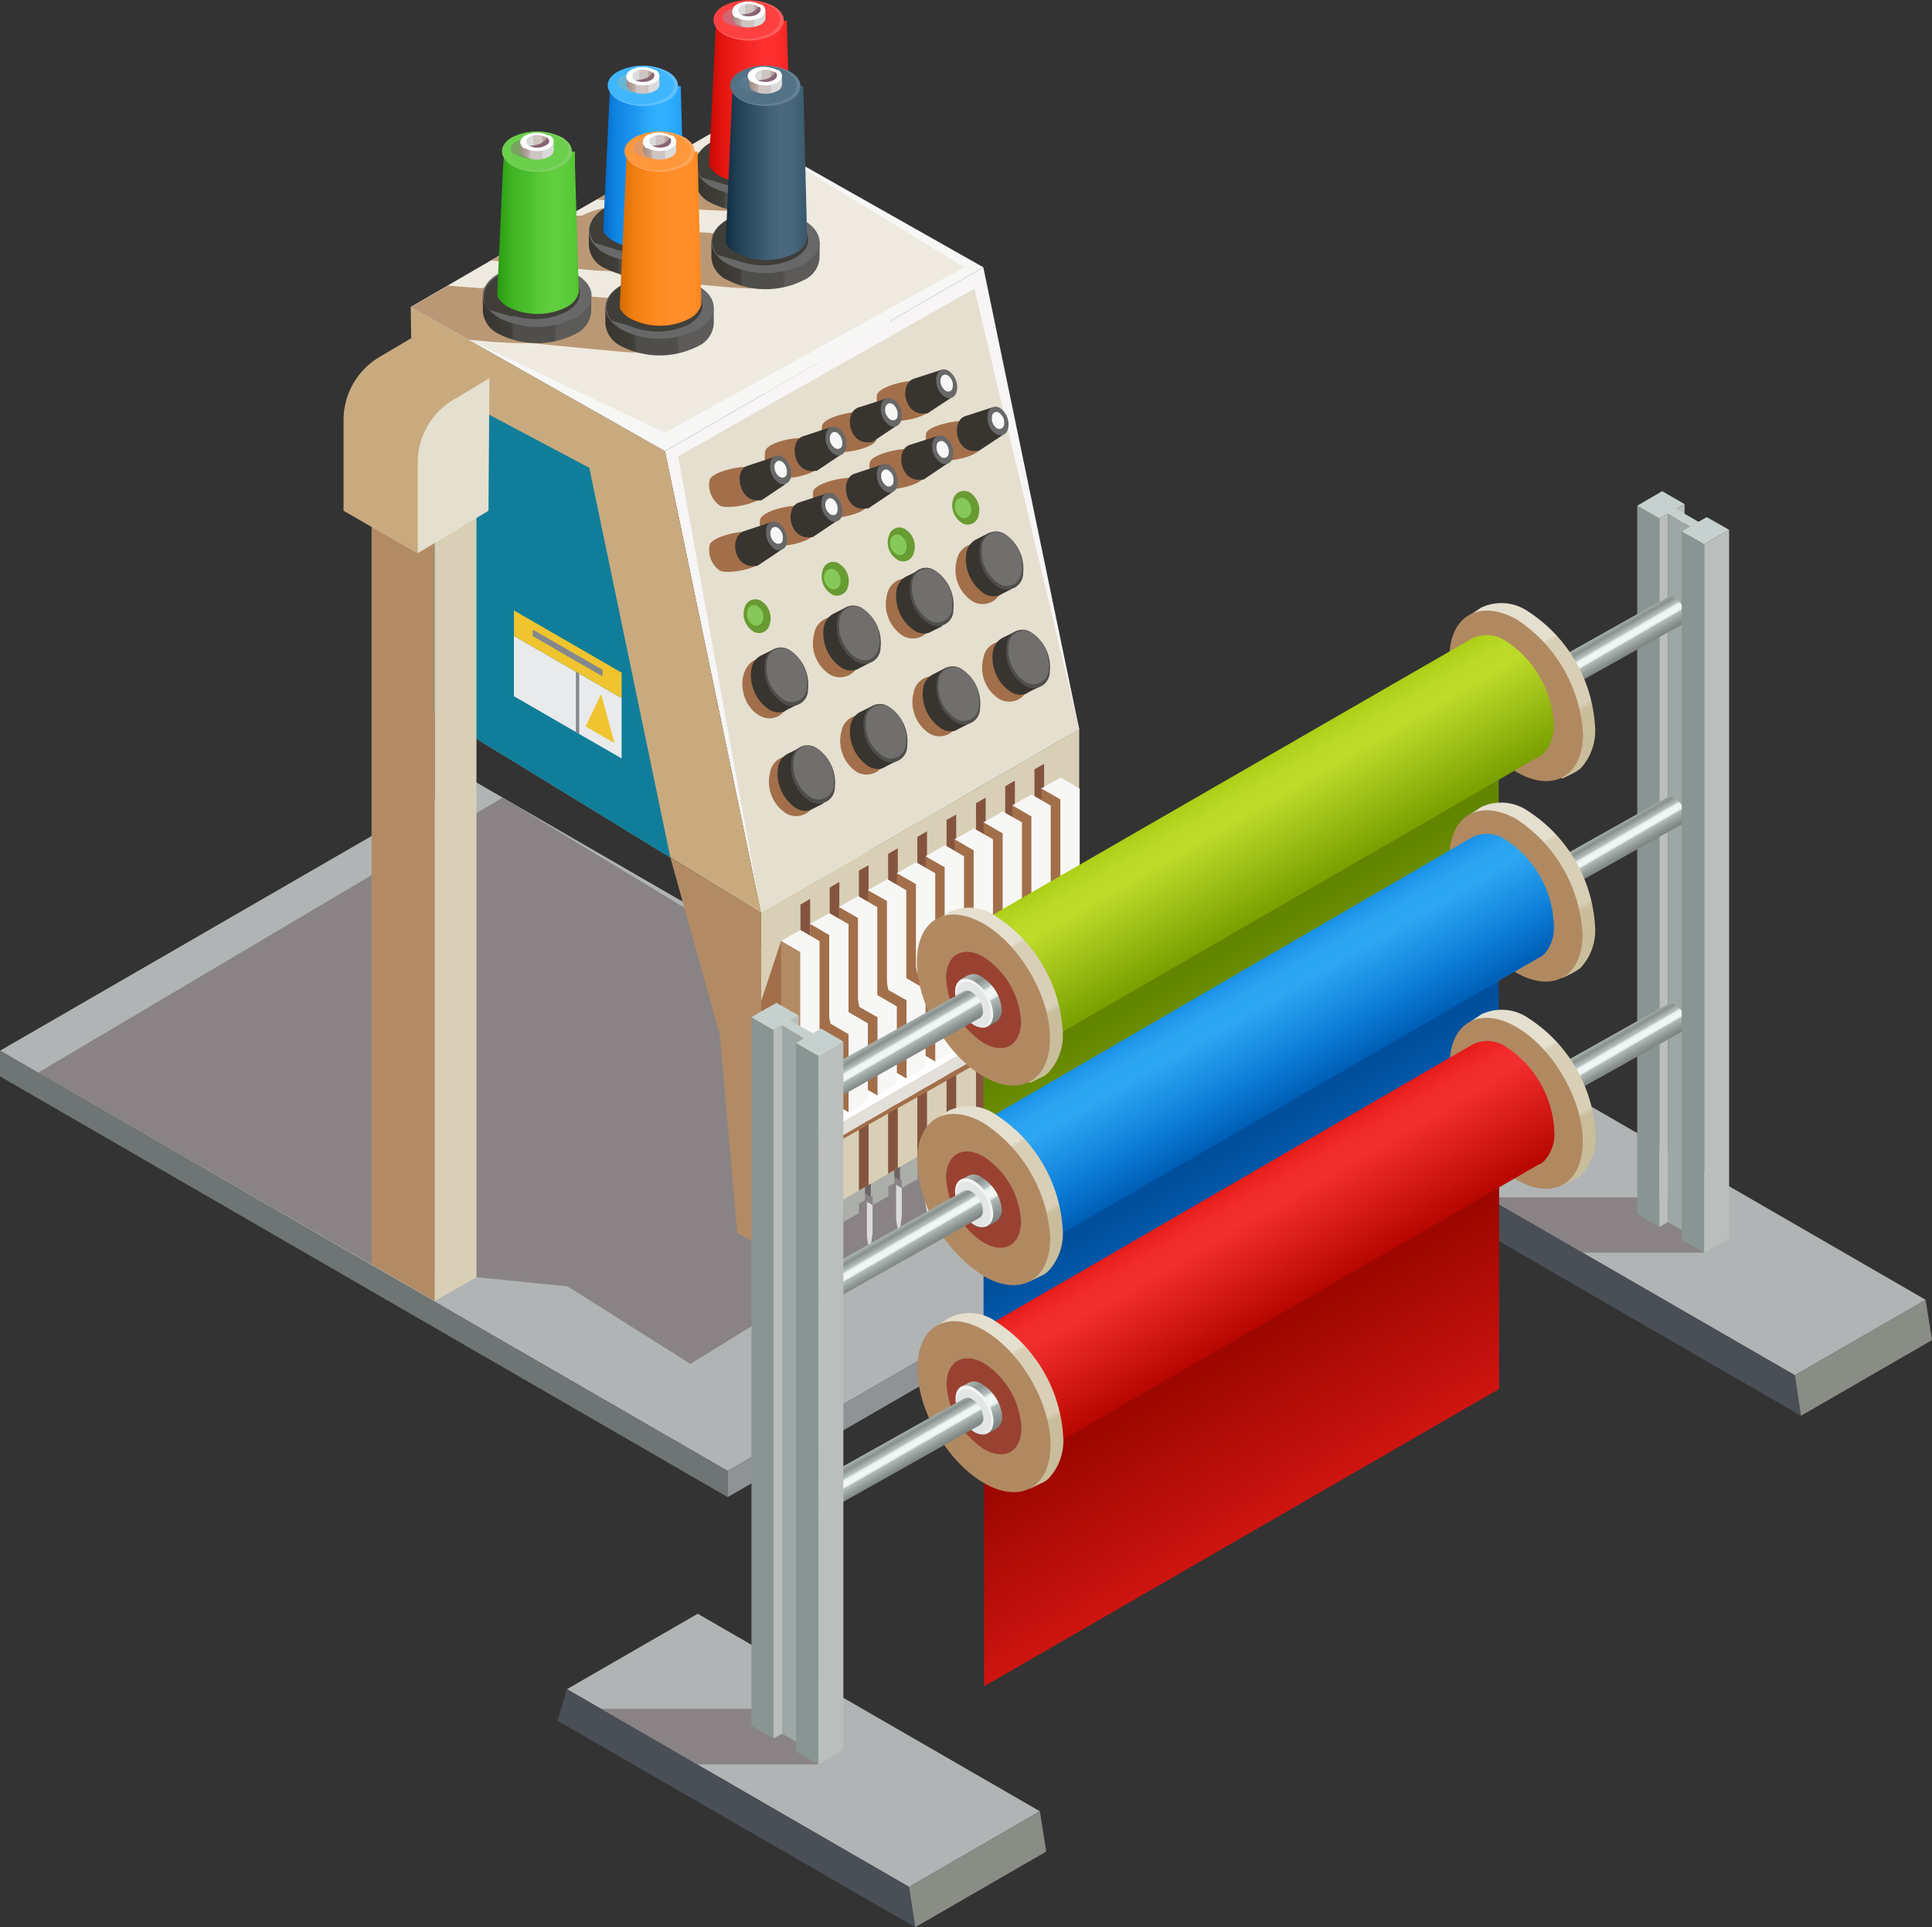 <svg xmlns="http://www.w3.org/2000/svg" xmlns:xlink="http://www.w3.org/1999/xlink" viewBox="0 0 81.99 81.77"><rect x="0" y="0" width="81.99" height="81.77" fill="#333333" stroke="none"/><defs><linearGradient id="_ÂÁ_Ï_ÌÌ_È_ËÂÌÚ_875" x1="-4825.41" y1="2405.44" x2="-4824.57" y2="2403.98" gradientTransform="matrix(0.69, -0.83, 0.8, 0.53, 1585.65, -5182.06)" gradientUnits="userSpaceOnUse"><stop offset="0" stop-color="#383530"/><stop offset="0.26" stop-color="#403e39"/><stop offset="0.29" stop-color="#4f4e4a"/><stop offset="0.66" stop-color="#4f4e4a"/><stop offset="0.68" stop-color="#5c5b59"/></linearGradient><linearGradient id="_ÂÁ_Ï_ÌÌ_È_ËÂÌÚ_875-2" x1="-4827.56" y1="2404.36" x2="-4826.72" y2="2402.9" xlink:href="#_ÂÁ_Ï_ÌÌ_È_ËÂÌÚ_875"/><linearGradient id="_ÂÁ_Ï_ÌÌ_È_ËÂÌÚ_875-3" x1="-4829.71" y1="2403.28" x2="-4828.87" y2="2401.82" xlink:href="#_ÂÁ_Ï_ÌÌ_È_ËÂÌÚ_875"/><linearGradient id="_ÂÁ_Ï_ÌÌ_È_ËÂÌÚ_875-4" x1="-4831.86" y1="2402.2" x2="-4831.02" y2="2400.74" xlink:href="#_ÂÁ_Ï_ÌÌ_È_ËÂÌÚ_875"/><linearGradient id="_ÂÁ_Ï_ÌÌ_È_ËÂÌÚ_875-5" x1="-4834.01" y1="2401.12" x2="-4833.17" y2="2399.66" xlink:href="#_ÂÁ_Ï_ÌÌ_È_ËÂÌÚ_875"/><linearGradient id="_ÂÁ_Ï_ÌÌ_È_ËÂÌÚ_875-6" x1="-4825.29" y1="2402.63" x2="-4824.44" y2="2401.16" xlink:href="#_ÂÁ_Ï_ÌÌ_È_ËÂÌÚ_875"/><linearGradient id="_ÂÁ_Ï_ÌÌ_È_ËÂÌÚ_875-7" x1="-4827.44" y1="2401.55" x2="-4826.59" y2="2400.08" xlink:href="#_ÂÁ_Ï_ÌÌ_È_ËÂÌÚ_875"/><linearGradient id="_ÂÁ_Ï_ÌÌ_È_ËÂÌÚ_875-8" x1="-4829.59" y1="2400.47" x2="-4828.74" y2="2399" xlink:href="#_ÂÁ_Ï_ÌÌ_È_ËÂÌÚ_875"/><linearGradient id="_ÂÁ_Ï_ÌÌ_È_ËÂÌÚ_875-9" x1="-4831.74" y1="2399.39" x2="-4830.89" y2="2397.92" xlink:href="#_ÂÁ_Ï_ÌÌ_È_ËÂÌÚ_875"/><linearGradient id="_ÂÁ_Ï_ÌÌ_È_ËÂÌÚ_875-10" x1="-5109.05" y1="2391.02" x2="-5107.69" y2="2388.65" gradientTransform="matrix(0.65, -0.86, 0.83, 0.49, 1521.83, -5471.53)" xlink:href="#_ÂÁ_Ï_ÌÌ_È_ËÂÌÚ_875"/><linearGradient id="_ÂÁ_Ï_ÌÌ_È_ËÂÌÚ_875-11" x1="-5111.69" y1="2389.51" x2="-5110.33" y2="2387.15" gradientTransform="matrix(0.65, -0.86, 0.83, 0.49, 1521.83, -5471.53)" xlink:href="#_ÂÁ_Ï_ÌÌ_È_ËÂÌÚ_875"/><linearGradient id="_ÂÁ_Ï_ÌÌ_È_ËÂÌÚ_875-12" x1="-5114.44" y1="2387.92" x2="-5113.07" y2="2385.56" gradientTransform="matrix(0.65, -0.86, 0.83, 0.49, 1521.83, -5471.53)" xlink:href="#_ÂÁ_Ï_ÌÌ_È_ËÂÌÚ_875"/><linearGradient id="_ÂÁ_Ï_ÌÌ_È_ËÂÌÚ_875-13" x1="-5117.31" y1="2386.46" x2="-5115.95" y2="2384.1" gradientTransform="matrix(0.65, -0.86, 0.83, 0.49, 1521.83, -5471.53)" xlink:href="#_ÂÁ_Ï_ÌÌ_È_ËÂÌÚ_875"/><linearGradient id="_ÂÁ_Ï_ÌÌ_È_ËÂÌÚ_875-14" x1="-5106.23" y1="2387.45" x2="-5104.87" y2="2385.09" gradientTransform="matrix(0.65, -0.86, 0.83, 0.49, 1521.83, -5471.53)" xlink:href="#_ÂÁ_Ï_ÌÌ_È_ËÂÌÚ_875"/><linearGradient id="_ÂÁ_Ï_ÌÌ_È_ËÂÌÚ_875-15" x1="-5108.87" y1="2385.94" x2="-5107.51" y2="2383.58" gradientTransform="matrix(0.65, -0.86, 0.83, 0.49, 1521.83, -5471.53)" xlink:href="#_ÂÁ_Ï_ÌÌ_È_ËÂÌÚ_875"/><linearGradient id="_ÂÁ_Ï_ÌÌ_È_ËÂÌÚ_875-16" x1="-5111.62" y1="2384.36" x2="-5110.25" y2="2381.99" gradientTransform="matrix(0.65, -0.86, 0.83, 0.49, 1521.83, -5471.53)" xlink:href="#_ÂÁ_Ï_ÌÌ_È_ËÂÌÚ_875"/><linearGradient id="_ÂÁ_Ï_ÌÌ_È_ËÂÌÚ_875-17" x1="-5114.49" y1="2382.89" x2="-5113.13" y2="2380.53" gradientTransform="matrix(0.65, -0.86, 0.83, 0.49, 1521.83, -5471.53)" xlink:href="#_ÂÁ_Ï_ÌÌ_È_ËÂÌÚ_875"/><linearGradient id="_ÂÁ_Ï_ÌÌ_È_ËÂÌÚ_875-18" x1="181.13" y1="85.23" x2="185.73" y2="85.23" gradientTransform="matrix(1, 0, 0, 1, 0, 0)" xlink:href="#_ÂÁ_Ï_ÌÌ_È_ËÂÌÚ_875"/><linearGradient id="_ÂÁ_Ï_ÌÌ_È_ËÂÌÚ_596" x1="181.66" y1="81.55" x2="185.2" y2="81.55" gradientUnits="userSpaceOnUse"><stop offset="0" stop-color="#c40700"/><stop offset="0.18" stop-color="#e31510"/><stop offset="0.44" stop-color="#f22421"/><stop offset="0.51" stop-color="#f72927"/><stop offset="0.68" stop-color="#ff3030"/><stop offset="0.85" stop-color="#fc2d2d"/><stop offset="0.98" stop-color="#f42623"/><stop offset="1" stop-color="#f22421"/></linearGradient><linearGradient id="_ÂÁ_Ï_ÌÌ_È_ËÂÌÚ_623" x1="182.73" y1="78.06" x2="184.13" y2="78.06" gradientUnits="userSpaceOnUse"><stop offset="0" stop-color="#a0897f"/><stop offset="0.26" stop-color="#bfaba6"/><stop offset="0.29" stop-color="#cec4c2"/><stop offset="0.66" stop-color="#cec4c2"/><stop offset="0.68" stop-color="#dbdbdb"/></linearGradient><linearGradient id="_ÂÁ_Ï_ÌÌ_È_ËÂÌÚ_622" x1="182.95" y1="77.67" x2="183.91" y2="77.67" gradientUnits="userSpaceOnUse"><stop offset="0.32" stop-color="#dbdbdb"/><stop offset="0.34" stop-color="#cec4c2"/><stop offset="0.71" stop-color="#cec4c2"/><stop offset="0.74" stop-color="#bfaba6"/><stop offset="1" stop-color="#a0897f"/></linearGradient><linearGradient id="_ÂÁ_Ï_ÌÌ_È_ËÂÌÚ_875-19" x1="176.64" y1="88.01" x2="181.23" y2="88.01" gradientTransform="matrix(1, 0, 0, 1, 0, 0)" xlink:href="#_ÂÁ_Ï_ÌÌ_È_ËÂÌÚ_875"/><linearGradient id="_ÂÁ_Ï_ÌÌ_È_ËÂÌÚ_743" x1="177.17" y1="84.34" x2="180.7" y2="84.34" gradientUnits="userSpaceOnUse"><stop offset="0" stop-color="#0067c4"/><stop offset="0.18" stop-color="#1085e3"/><stop offset="0.44" stop-color="#219af2"/><stop offset="0.55" stop-color="#2aa7f9"/><stop offset="0.68" stop-color="#30b0ff"/><stop offset="0.82" stop-color="#2eadfd"/><stop offset="0.94" stop-color="#27a3f7"/><stop offset="1" stop-color="#219af2"/></linearGradient><linearGradient id="_ÂÁ_Ï_ÌÌ_È_ËÂÌÚ_623-2" x1="178.24" y1="80.85" x2="179.63" y2="80.85" xlink:href="#_ÂÁ_Ï_ÌÌ_È_ËÂÌÚ_623"/><linearGradient id="_ÂÁ_Ï_ÌÌ_È_ËÂÌÚ_622-2" x1="178.46" y1="80.45" x2="179.41" y2="80.45" xlink:href="#_ÂÁ_Ï_ÌÌ_È_ËÂÌÚ_622"/><linearGradient id="_ÂÁ_Ï_ÌÌ_È_ËÂÌÚ_875-20" x1="172.14" y1="90.8" x2="176.74" y2="90.8" gradientTransform="matrix(1, 0, 0, 1, 0, 0)" xlink:href="#_ÂÁ_Ï_ÌÌ_È_ËÂÌÚ_875"/><linearGradient id="_ÂÁ_Ï_ÌÌ_È_ËÂÌÚ_6" x1="172.67" y1="87.12" x2="176.21" y2="87.12" gradientUnits="userSpaceOnUse"><stop offset="0" stop-color="#269410"/><stop offset="0.18" stop-color="#3db321"/><stop offset="0.44" stop-color="#4fc230"/><stop offset="0.53" stop-color="#58c837"/><stop offset="0.68" stop-color="#61cf3e"/><stop offset="0.84" stop-color="#5ecd3c"/><stop offset="0.96" stop-color="#54c634"/><stop offset="1" stop-color="#4fc230"/></linearGradient><linearGradient id="_ÂÁ_Ï_ÌÌ_È_ËÂÌÚ_623-3" x1="173.74" y1="83.64" x2="175.14" y2="83.64" xlink:href="#_ÂÁ_Ï_ÌÌ_È_ËÂÌÚ_623"/><linearGradient id="_ÂÁ_Ï_ÌÌ_È_ËÂÌÚ_622-3" x1="173.96" y1="83.24" x2="174.92" y2="83.24" xlink:href="#_ÂÁ_Ï_ÌÌ_È_ËÂÌÚ_622"/><linearGradient id="_ÂÁ_Ï_ÌÌ_È_ËÂÌÚ_875-21" x1="181.84" y1="88.51" x2="186.44" y2="88.51" gradientTransform="matrix(1, 0, 0, 1, 0, 0)" xlink:href="#_ÂÁ_Ï_ÌÌ_È_ËÂÌÚ_875"/><linearGradient id="_ÂÁ_Ï_ÌÌ_È_ËÂÌÚ_8" x1="182.37" y1="84.59" x2="185.9" y2="84.59" gradientUnits="userSpaceOnUse"><stop offset="0" stop-color="#0b2a3e"/><stop offset="0.18" stop-color="#254358"/><stop offset="0.44" stop-color="#38576b"/><stop offset="0.54" stop-color="#426075"/><stop offset="0.68" stop-color="#4b697e"/><stop offset="0.83" stop-color="#48667b"/><stop offset="0.95" stop-color="#3e5d71"/><stop offset="1" stop-color="#38576b"/></linearGradient><linearGradient id="_ÂÁ_Ï_ÌÌ_È_ËÂÌÚ_623-4" x1="183.44" y1="80.85" x2="184.83" y2="80.85" xlink:href="#_ÂÁ_Ï_ÌÌ_È_ËÂÌÚ_623"/><linearGradient id="_ÂÁ_Ï_ÌÌ_È_ËÂÌÚ_622-4" x1="183.66" y1="80.45" x2="184.61" y2="80.45" xlink:href="#_ÂÁ_Ï_ÌÌ_È_ËÂÌÚ_622"/><linearGradient id="_ÂÁ_Ï_ÌÌ_È_ËÂÌÚ_875-22" x1="177.34" y1="91.3" x2="181.94" y2="91.3" gradientTransform="matrix(1, 0, 0, 1, 0, 0)" xlink:href="#_ÂÁ_Ï_ÌÌ_È_ËÂÌÚ_875"/><linearGradient id="_ÂÁ_Ï_ÌÌ_È_ËÂÌÚ_779" x1="177.87" y1="87.37" x2="181.41" y2="87.37" gradientUnits="userSpaceOnUse"><stop offset="0" stop-color="#d06800"/><stop offset="0.18" stop-color="#ef7d0f"/><stop offset="0.44" stop-color="#fe8a1f"/><stop offset="0.48" stop-color="#fe8b22"/><stop offset="0.68" stop-color="#ff8e2b"/><stop offset="0.86" stop-color="#ff8d28"/><stop offset="1" stop-color="#fe8a1f"/></linearGradient><linearGradient id="_ÂÁ_Ï_ÌÌ_È_ËÂÌÚ_623-5" x1="178.94" y1="83.64" x2="180.34" y2="83.64" xlink:href="#_ÂÁ_Ï_ÌÌ_È_ËÂÌÚ_623"/><linearGradient id="_ÂÁ_Ï_ÌÌ_È_ËÂÌÚ_622-5" x1="179.16" y1="83.24" x2="180.12" y2="83.24" xlink:href="#_ÂÁ_Ï_ÌÌ_È_ËÂÌÚ_622"/><linearGradient id="_ÂÁ_Ï_ÌÌ_È_ËÂÌÚ_133" x1="56.4" y1="49.55" x2="51.29" y2="40.71" gradientUnits="userSpaceOnUse"><stop offset="0" stop-color="#a9cd15"/><stop offset="1" stop-color="#628500"/></linearGradient><linearGradient id="_ÂÁ_Ï_ÌÌ_È_ËÂÌÚ_3" x1="10875.68" y1="105.67" x2="10874.96" y2="104.43" gradientTransform="translate(-10655.98)" gradientUnits="userSpaceOnUse"><stop offset="0.01" stop-color="#7b827f"/><stop offset="0.11" stop-color="#858c8a"/><stop offset="0.28" stop-color="#9fa8a6"/><stop offset="0.39" stop-color="#b2bdbb"/><stop offset="0.39" stop-color="#b6c1bf"/><stop offset="0.4" stop-color="#ccd5d3"/><stop offset="0.41" stop-color="#dde4e2"/><stop offset="0.43" stop-color="#e8efed"/><stop offset="0.45" stop-color="#eff5f3"/><stop offset="0.5" stop-color="#f1f7f5"/><stop offset="0.57" stop-color="#eff5f3"/><stop offset="0.6" stop-color="#e8efed"/><stop offset="0.62" stop-color="#dde5e3"/><stop offset="0.63" stop-color="#ccd6d4"/><stop offset="0.65" stop-color="#b8c4c2"/><stop offset="0.68" stop-color="#afbab8"/><stop offset="0.83" stop-color="#89908e"/><stop offset="0.87" stop-color="#929a97"/><stop offset="0.97" stop-color="#a8b3ae"/></linearGradient><linearGradient id="_ÂÁ_Ï_ÌÌ_È_ËÂÌÚ_152" x1="219.23" y1="109.57" x2="215.2" y2="102.6" gradientUnits="userSpaceOnUse"><stop offset="0.26" stop-color="#c9bd9b"/><stop offset="0.29" stop-color="#d8cfb6"/><stop offset="0.66" stop-color="#d8cfb6"/><stop offset="0.68" stop-color="#e5dfcf"/></linearGradient><linearGradient id="_ÂÁ_Ï_ÌÌ_È_ËÂÌÚ_135" x1="206.75" y1="115.27" x2="203.84" y2="110.22" gradientUnits="userSpaceOnUse"><stop offset="0" stop-color="#789f00"/><stop offset="0.71" stop-color="#bedb2a"/><stop offset="0.84" stop-color="#bbd927"/><stop offset="0.95" stop-color="#b1d21d"/><stop offset="1" stop-color="#a9cd15"/></linearGradient><linearGradient id="_ÂÁ_Ï_ÌÌ_È_ËÂÌÚ_152-2" x1="196.64" y1="122.45" x2="192.61" y2="115.48" xlink:href="#_ÂÁ_Ï_ÌÌ_È_ËÂÌÚ_152"/><linearGradient id="_ÂÁ_Ï_ÌÌ_È_ËÂÌÚ_3-2" x1="10849.74" y1="120.7" x2="10848.58" y2="118.7" xlink:href="#_ÂÁ_Ï_ÌÌ_È_ËÂÌÚ_3"/><linearGradient id="_ÂÁ_Ï_ÌÌ_È_ËÂÌÚ_3-3" x1="10845.85" y1="122.39" x2="10845.13" y2="121.15" xlink:href="#_ÂÁ_Ï_ÌÌ_È_ËÂÌÚ_3"/><linearGradient id="_ÂÁ_Ï_ÌÌ_È_ËÂÌÚ_111" x1="56.4" y1="58.02" x2="51.29" y2="49.18" gradientUnits="userSpaceOnUse"><stop offset="0" stop-color="#178ee5"/><stop offset="1" stop-color="#004f9d"/></linearGradient><linearGradient id="_ÂÁ_Ï_ÌÌ_È_ËÂÌÚ_3-4" x1="10875.68" y1="114.14" x2="10874.96" y2="112.9" xlink:href="#_ÂÁ_Ï_ÌÌ_È_ËÂÌÚ_3"/><linearGradient id="_ÂÁ_Ï_ÌÌ_È_ËÂÌÚ_152-3" x1="219.23" y1="118.04" x2="215.2" y2="111.07" xlink:href="#_ÂÁ_Ï_ÌÌ_È_ËÂÌÚ_152"/><linearGradient id="_ÂÁ_Ï_ÌÌ_È_ËÂÌÚ_134" x1="206.75" y1="123.73" x2="203.84" y2="118.69" gradientUnits="userSpaceOnUse"><stop offset="0" stop-color="#005fb7"/><stop offset="0.26" stop-color="#0b7bd6"/><stop offset="0.4" stop-color="#178ae0"/><stop offset="0.71" stop-color="#2ea7f3"/><stop offset="0.83" stop-color="#2ba4f1"/><stop offset="0.93" stop-color="#229aec"/><stop offset="1" stop-color="#178ee5"/></linearGradient><linearGradient id="_ÂÁ_Ï_ÌÌ_È_ËÂÌÚ_152-4" x1="196.64" y1="130.92" x2="192.61" y2="123.95" xlink:href="#_ÂÁ_Ï_ÌÌ_È_ËÂÌÚ_152"/><linearGradient id="_ÂÁ_Ï_ÌÌ_È_ËÂÌÚ_3-5" x1="10849.74" y1="129.17" x2="10848.58" y2="127.17" xlink:href="#_ÂÁ_Ï_ÌÌ_È_ËÂÌÚ_3"/><linearGradient id="_ÂÁ_Ï_ÌÌ_È_ËÂÌÚ_3-6" x1="10845.85" y1="130.86" x2="10845.13" y2="129.62" xlink:href="#_ÂÁ_Ï_ÌÌ_È_ËÂÌÚ_3"/><linearGradient id="_ÂÁ_Ï_ÌÌ_È_ËÂÌÚ_93" x1="56.42" y1="66.81" x2="51.31" y2="57.97" gradientUnits="userSpaceOnUse"><stop offset="0" stop-color="#e51a17"/><stop offset="1" stop-color="#9d0700"/></linearGradient><linearGradient id="_ÂÁ_Ï_ÌÌ_È_ËÂÌÚ_3-7" x1="10875.7" y1="122.93" x2="10874.98" y2="121.69" xlink:href="#_ÂÁ_Ï_ÌÌ_È_ËÂÌÚ_3"/><linearGradient id="_ÂÁ_Ï_ÌÌ_È_ËÂÌÚ_152-5" x1="219.25" y1="126.83" x2="215.22" y2="119.86" xlink:href="#_ÂÁ_Ï_ÌÌ_È_ËÂÌÚ_152"/><linearGradient id="_ÂÁ_Ï_ÌÌ_È_ËÂÌÚ_136" x1="206.77" y1="132.52" x2="203.86" y2="127.48" gradientUnits="userSpaceOnUse"><stop offset="0" stop-color="#b70700"/><stop offset="0.71" stop-color="#f32e2e"/><stop offset="0.84" stop-color="#f12b2b"/><stop offset="0.94" stop-color="#eb2321"/><stop offset="1" stop-color="#e51a17"/></linearGradient><linearGradient id="_ÂÁ_Ï_ÌÌ_È_ËÂÌÚ_152-6" x1="196.66" y1="139.71" x2="192.63" y2="132.74" xlink:href="#_ÂÁ_Ï_ÌÌ_È_ËÂÌÚ_152"/><linearGradient id="_ÂÁ_Ï_ÌÌ_È_ËÂÌÚ_3-8" x1="10849.76" y1="137.96" x2="10848.6" y2="135.95" xlink:href="#_ÂÁ_Ï_ÌÌ_È_ËÂÌÚ_3"/><linearGradient id="_ÂÁ_Ï_ÌÌ_È_ËÂÌÚ_3-9" x1="10845.87" y1="139.65" x2="10845.15" y2="138.4" xlink:href="#_ÂÁ_Ï_ÌÌ_È_ËÂÌÚ_3"/></defs><title>logo1</title><g style="isolation:isolate"><g id="_1" data-name="1"><polygon points="0 44.58 19.96 33.05 50.84 50.89 30.88 62.41 0 44.58" style="fill:#b0b4b5"/><polygon points="45.01 48.18 29.3 57.87 24.09 54.58 20.22 54.19 15.77 53.65 1.62 45.51 21.33 33.84 45.01 48.18" style="fill:#898386"/><polygon points="0 45.67 30.88 63.52 30.88 62.41 0 44.58 0 45.67" style="fill:#6f7575"/><polygon points="30.88 62.41 30.88 63.52 50.84 52 50.84 50.89 30.88 62.41" style="fill:#8f9396"/><polygon points="32.46 45.52 35.15 47.08 35.15 13.64 32.46 12.1 32.46 45.52" style="fill:#b28b64"/><polygon points="36.91 46.05 35.15 47.08 35.15 13.64 36.91 12.63 36.91 46.05" style="fill:#d8cfb6"/><polygon points="36.91 12.63 35.15 13.64 32.46 12.1 34.23 11.07 36.91 12.63" style="fill:#555553"/><path d="M188.68,86.46l-2.94-1.69a.82.82,0,0,0-.2-.12h0a1.32,1.32,0,0,0-1.23.06l-1,.62V91l3-1.8V87.09l.07,0Z" transform="translate(-151.65 -77.25)" style="fill:#c9aa7e"/><polygon points="31.61 13.7 34.73 15.5 34.73 9.88 31.61 8.08 31.61 13.7" style="fill:#9d9c9d"/><path d="M189.42,91l-3,1.8V87.13l1.05-.62a1.32,1.32,0,0,1,2,1.14Z" transform="translate(-151.65 -77.25)" style="fill:#e5dfcf"/><polygon points="43.23 48.74 43.11 49.61 42.99 48.88 42.99 46.92 43.23 46.78 43.23 48.74" style="fill:#dadbd9"/><polygon points="43.9 47.16 43.24 47.55 43.24 46.92 43.9 46.54 43.9 47.16" style="fill:#abaea9"/><polygon points="42.58 47.16 43.24 47.55 43.24 46.92 42.58 46.54 42.58 47.16" style="fill:#898386"/><polygon points="44.16 46.62 43.16 47.2 43.16 46.26 44.16 45.68 44.16 46.62" style="fill:#abaea9"/><polygon points="42.16 46.62 43.16 47.2 43.16 46.26 42.16 45.68 42.16 46.62" style="fill:#6b6366"/><polygon points="41.99 49.46 41.87 50.33 41.75 49.6 41.75 47.64 41.99 47.5 41.99 49.46" style="fill:#dadbd9"/><polygon points="42.66 47.88 42 48.27 42 47.64 42.66 47.26 42.66 47.88" style="fill:#abaea9"/><polygon points="41.34 47.88 42 48.27 42 47.64 41.34 47.26 41.34 47.88" style="fill:#898386"/><polygon points="42.92 47.34 41.92 47.91 41.92 46.97 42.92 46.4 42.92 47.34" style="fill:#abaea9"/><polygon points="40.92 47.34 41.92 47.91 41.92 46.97 40.92 46.4 40.92 47.34" style="fill:#6b6366"/><polygon points="40.75 50.18 40.63 51.04 40.51 50.32 40.51 48.35 40.75 48.22 40.75 50.18" style="fill:#dadbd9"/><polygon points="41.42 48.6 40.76 48.98 40.76 48.35 41.42 47.97 41.42 48.6" style="fill:#abaea9"/><polygon points="40.09 48.6 40.76 48.98 40.76 48.35 40.09 47.97 40.09 48.6" style="fill:#898386"/><polygon points="41.68 48.05 40.68 48.63 40.68 47.69 41.68 47.11 41.68 48.05" style="fill:#abaea9"/><polygon points="39.67 48.05 40.68 48.63 40.68 47.69 39.67 47.11 39.67 48.05" style="fill:#6b6366"/><polygon points="39.51 50.9 39.39 51.76 39.27 51.03 39.27 49.07 39.51 48.93 39.51 50.9" style="fill:#dadbd9"/><polygon points="40.18 49.31 39.52 49.7 39.52 49.07 40.18 48.69 40.18 49.31" style="fill:#abaea9"/><polygon points="38.85 49.31 39.52 49.7 39.52 49.07 38.85 48.69 38.85 49.31" style="fill:#898386"/><polygon points="40.44 48.77 39.44 49.35 39.44 48.41 40.44 47.83 40.44 48.77" style="fill:#abaea9"/><polygon points="38.43 48.77 39.44 49.35 39.44 48.41 38.43 47.83 38.43 48.77" style="fill:#6b6366"/><polygon points="38.27 51.61 38.15 52.48 38.03 51.75 38.03 49.79 38.27 49.65 38.27 51.61" style="fill:#dadbd9"/><polygon points="38.94 50.03 38.27 50.41 38.27 49.79 38.94 49.41 38.94 50.03" style="fill:#abaea9"/><polygon points="37.61 50.03 38.27 50.41 38.27 49.79 37.61 49.41 37.61 50.03" style="fill:#898386"/><polygon points="39.2 49.49 38.19 50.06 38.19 49.12 39.2 48.55 39.2 49.49" style="fill:#abaea9"/><polygon points="37.19 49.49 38.19 50.06 38.19 49.12 37.19 48.55 37.19 49.49" style="fill:#6b6366"/><polygon points="37.03 52.33 36.91 53.19 36.79 52.47 36.79 50.51 37.03 50.37 37.03 52.33" style="fill:#dadbd9"/><polygon points="37.7 50.75 37.03 51.13 37.03 50.51 37.7 50.12 37.7 50.75" style="fill:#abaea9"/><polygon points="36.37 50.75 37.03 51.13 37.03 50.51 36.37 50.12 36.37 50.75" style="fill:#898386"/><polygon points="37.95 50.2 36.95 50.78 36.95 49.84 37.95 49.26 37.95 50.2" style="fill:#abaea9"/><polygon points="35.95 50.2 36.95 50.78 36.95 49.84 35.95 49.26 35.95 50.2" style="fill:#6b6366"/><polygon points="35.78 53.05 35.66 53.91 35.55 53.18 35.55 51.22 35.78 51.08 35.78 53.05" style="fill:#dadbd9"/><polygon points="36.45 51.47 35.79 51.85 35.79 51.22 36.45 50.84 36.45 51.47" style="fill:#abaea9"/><polygon points="35.13 51.47 35.79 51.85 35.79 51.22 35.13 50.84 35.13 51.47" style="fill:#898386"/><polygon points="36.71 50.92 35.71 51.5 35.71 50.56 36.71 49.98 36.71 50.92" style="fill:#abaea9"/><polygon points="34.71 50.92 35.71 51.5 35.71 50.56 34.71 49.98 34.71 50.92" style="fill:#6b6366"/><polygon points="34.54 53.76 34.42 54.63 34.3 53.9 34.3 51.94 34.54 51.8 34.54 53.76" style="fill:#dadbd9"/><polygon points="35.21 52.18 34.55 52.56 34.55 51.94 35.21 51.55 35.21 52.18" style="fill:#abaea9"/><polygon points="33.89 52.18 34.55 52.56 34.55 51.94 33.89 51.55 33.89 52.18" style="fill:#898386"/><polygon points="35.47 51.64 34.47 52.21 34.47 51.27 35.47 50.7 35.47 51.64" style="fill:#abaea9"/><polygon points="33.47 51.64 34.47 52.21 34.47 51.27 33.47 50.7 33.47 51.64" style="fill:#6b6366"/><polygon points="33.3 54.48 33.18 55.34 33.06 54.62 33.06 52.66 33.3 52.52 33.3 54.48" style="fill:#dadbd9"/><polygon points="33.97 52.9 33.31 53.28 33.31 52.66 33.97 52.27 33.97 52.9" style="fill:#abaea9"/><polygon points="32.65 52.9 33.31 53.28 33.31 52.66 32.65 52.27 32.65 52.9" style="fill:#898386"/><polygon points="34.23 52.35 33.23 52.93 33.23 51.99 34.23 51.41 34.23 52.35" style="fill:#abaea9"/><polygon points="32.23 52.35 33.23 52.93 33.23 51.99 32.23 51.41 32.23 52.35" style="fill:#6b6366"/><polygon points="45.8 30.94 32.3 38.74 28.22 19.14 41.73 11.34 45.8 30.94" style="fill:#f7f5f5"/><polygon points="45.8 30.94 32.3 38.74 28.78 19.36 41.35 12.25 45.8 30.94" style="fill:#e5dfcf"/><polygon points="45.8 30.94 45.8 45.11 44.31 45.98 43.9 46.21 43.07 46.69 42.66 46.93 41.83 47.41 41.42 47.65 40.58 48.13 40.17 48.36 39.34 48.84 38.93 49.08 38.1 49.56 37.69 49.8 36.86 50.28 36.45 50.51 35.62 50.99 35.21 51.23 34.38 51.71 33.97 51.95 32.3 52.91 32.3 38.74 33.97 37.78 34.38 37.54 35.21 37.06 35.62 36.83 36.45 36.34 36.86 36.11 37.69 35.63 38.1 35.39 38.93 34.91 39.34 34.67 40.17 34.19 40.58 33.96 41.42 33.48 41.83 33.24 42.66 32.76 43.07 32.52 43.9 32.04 44.31 31.81 45.8 30.94" style="fill:#d8cfb6"/><polygon points="34.38 38.14 34.38 51.71 33.97 51.95 33.97 38.38 34.38 38.14" style="fill:#84543e"/><polygon points="35.62 37.42 35.62 50.99 35.21 51.23 35.21 37.66 35.62 37.42" style="fill:#84543e"/><polygon points="36.86 36.71 36.86 50.28 36.45 50.51 36.45 36.94 36.86 36.71" style="fill:#84543e"/><polygon points="38.1 35.99 38.1 49.56 37.69 49.8 37.69 36.23 38.1 35.99" style="fill:#84543e"/><polygon points="39.34 35.27 39.34 48.84 38.93 49.08 38.93 35.51 39.34 35.27" style="fill:#84543e"/><polygon points="40.58 34.56 40.58 48.13 40.17 48.36 40.17 34.79 40.58 34.56" style="fill:#84543e"/><polygon points="41.83 33.84 41.83 47.41 41.42 47.65 41.42 34.08 41.83 33.84" style="fill:#84543e"/><polygon points="43.07 33.12 43.07 46.69 42.66 46.93 42.66 33.36 43.07 33.12" style="fill:#84543e"/><polygon points="44.31 32.41 44.31 45.98 43.9 46.21 43.9 32.64 44.31 32.41" style="fill:#84543e"/><polygon points="33.15 39.92 32.3 42.48 32.3 49.71 45.8 41.76 45.8 39.92 33.15 39.92" style="fill:#a26f4a"/><polygon points="33.4 48.73 34.11 49.13 34.11 48.57 33.4 48.18 33.4 48.73" style="fill:#a26f4a"/><polygon points="45.63 42.48 34.11 49.13 34.11 48.57 45.63 41.92 45.63 42.48" style="fill:#e3dfda"/><polygon points="45.63 41.92 34.11 48.57 33.4 48.18 44.92 41.53 45.63 41.92" style="fill:#fff"/><polygon points="31.29 52.31 32.3 52.91 32.3 38.74 28.45 36.39 30.55 43.92 31.29 52.31" style="fill:#b28b64"/><polygon points="17.68 29.79 32.3 38.74 28.22 19.14 17.43 13.03 17.68 29.79" style="fill:#c9aa7e"/><polygon points="41.73 11.34 28.22 19.14 19.87 14.41 17.43 13.03 19 12.12 20.86 11.04 24.15 9.14 25.34 8.46 25.34 8.46 28.61 6.57 30.93 5.23 41.73 11.34" style="fill:#f7f7f6"/><polygon points="40.92 11.34 28.22 18.36 19.87 14.41 17.43 13.03 19 12.12 20.86 11.04 24.15 9.14 25.34 8.46 25.34 8.46 28.61 6.57 30.93 5.23 40.92 11.34" style="fill:#eeeae0"/><path d="M175.37,91.36c-.89.52-1.17.48-2.79.4l-1.05-.1-2.45-1.38,1.58-.91,1.45.11a3.58,3.58,0,0,1,3.25,0,1.91,1.91,0,0,1,.21.14h0C176.26,90.14,176.19,90.89,175.37,91.36Z" transform="translate(-151.65 -77.25)" style="fill:#bb9875"/><path d="M181,91.79c-.89.52-1.17.48-2.79.4-.07,0-4.55-.42-4.61-.46l-.89-.5c-.11-.09.23-.08.15-.17-.39-.48-.25-1.08.44-1.48l4.44.33a3.58,3.58,0,0,1,3.25,0,1.1,1.1,0,0,1,.21.14h0C181.9,90.58,181.83,91.32,181,91.79Z" transform="translate(-151.65 -77.25)" style="fill:#bb9875"/><path d="M185.51,89.05c-.9.52-1.17.48-2.79.4-.08,0-4.56-.42-4.62-.47l-.88-.5c-.11-.08.22-.07.15-.16-.4-.48-.25-1.08.44-1.49l4.44.34a3.58,3.58,0,0,1,3.25,0l.21.13h0C186.39,87.84,186.32,88.58,185.51,89.05Z" transform="translate(-151.65 -77.25)" style="fill:#bb9875"/><path d="M179.61,88.32c-.9.52-1.17.48-2.79.4l-4.31-.42,3.29-1.9.55,0a3.58,3.58,0,0,1,3.25,0l.21.14h0C180.49,87.1,180.43,87.85,179.61,88.32Z" transform="translate(-151.65 -77.25)" style="fill:#bb9875"/><path d="M184.25,85.75c-.89.52-1.17.48-2.79.4-.07,0-3.69-.34-4.47-.44l3.28-1.89.72.05a3.58,3.58,0,0,1,3.25,0,1.1,1.1,0,0,1,.21.14h0C185.13,84.54,185.07,85.28,184.25,85.75Z" transform="translate(-151.65 -77.25)" style="fill:#bb9875"/><polygon points="25.01 19.85 28.45 36.39 17.68 29.79 17.47 15.85 25.01 19.85" style="fill:#107e9a"/><polygon points="45.01 32.99 45.82 33.46 45.82 37.19 46.64 37.67 46.64 40.98 45.83 41.44 44.19 33.45 45.01 32.99" style="fill:#f7f7f6"/><polygon points="44.19 33.45 45 33.92 45 37.65 45.83 38.13 45.83 41.44 44.19 40.5 44.19 33.45" style="fill:#a26f4a"/><polygon points="43.78 33.71 44.59 34.18 44.59 37.91 45.42 38.39 45.42 41.7 44.6 42.16 42.96 34.17 43.78 33.71" style="fill:#f7f7f6"/><polygon points="42.96 34.17 43.77 34.64 43.77 38.37 44.6 38.85 44.6 42.16 42.96 41.22 42.96 34.17" style="fill:#a26f4a"/><polygon points="42.55 34.43 43.37 34.89 43.37 38.63 44.19 39.1 44.19 42.42 43.37 42.88 41.74 34.89 42.55 34.43" style="fill:#f7f7f6"/><polygon points="41.74 34.89 42.55 35.36 42.55 39.09 43.37 39.57 43.37 42.88 41.74 41.94 41.74 34.89" style="fill:#a26f4a"/><polygon points="41.33 35.15 42.14 35.61 42.14 39.35 42.96 39.82 42.96 43.14 42.15 43.6 40.51 35.61 41.33 35.15" style="fill:#f7f7f6"/><polygon points="40.51 35.61 41.32 36.08 41.32 39.81 42.15 40.29 42.15 43.6 40.51 42.66 40.51 35.61" style="fill:#a26f4a"/><polygon points="40.1 35.86 40.91 36.33 40.91 40.06 41.74 40.54 41.74 43.86 40.92 44.32 39.28 36.33 40.1 35.86" style="fill:#f7f7f6"/><polygon points="39.28 36.33 40.09 36.8 40.09 40.53 40.92 41.01 40.92 44.32 39.28 43.38 39.28 36.33" style="fill:#a26f4a"/><polygon points="38.87 36.58 39.69 37.05 39.69 40.78 40.51 41.26 40.51 44.58 39.69 45.04 38.06 37.05 38.87 36.58" style="fill:#f7f7f6"/><polygon points="38.06 37.05 38.87 37.51 38.87 41.25 39.69 41.72 39.69 45.04 38.06 44.09 38.06 37.05" style="fill:#a26f4a"/><polygon points="37.65 37.3 38.46 37.77 38.46 41.5 39.28 41.98 39.28 45.29 38.47 45.76 36.83 37.77 37.65 37.3" style="fill:#f7f7f6"/><polygon points="36.83 37.77 37.64 38.23 37.64 41.97 38.47 42.44 38.47 45.76 36.83 44.81 36.83 37.77" style="fill:#a26f4a"/><polygon points="36.42 38.02 37.23 38.49 37.23 42.22 38.06 42.7 38.06 46.01 37.24 46.48 35.6 38.48 36.42 38.02" style="fill:#f7f7f6"/><polygon points="35.6 38.48 36.41 38.95 36.41 42.69 37.24 43.16 37.24 46.48 35.6 45.53 35.6 38.48" style="fill:#a26f4a"/><polygon points="35.19 38.74 36.01 39.21 36.01 42.94 36.83 43.42 36.83 46.73 36.01 47.19 34.38 39.2 35.19 38.74" style="fill:#f7f7f6"/><polygon points="34.38 39.2 35.19 39.67 35.19 43.4 36.01 43.88 36.01 47.19 34.38 46.25 34.38 39.2" style="fill:#a26f4a"/><polygon points="33.97 39.46 34.78 39.93 34.78 43.66 35.6 44.13 35.6 47.45 34.78 47.91 33.15 39.92 33.97 39.46" style="fill:#f7f7f6"/><polygon points="33.15 39.92 33.96 40.39 33.96 44.12 34.78 44.6 34.78 47.91 33.15 46.97 33.15 39.92" style="fill:#b28b64"/><path d="M183.64,99.87a1.18,1.18,0,0,1,.41,1.11c-.07.38-1.56.67-1.87.47a1.09,1.09,0,0,1-.42-1.06C181.83,100,183.33,99.67,183.64,99.87Z" transform="translate(-151.65 -77.25)" style="fill:#a26f4a"/><path d="M183.64,97.12a1.16,1.16,0,0,1,.41,1.11c-.07.38-1.56.67-1.87.46a1.08,1.08,0,0,1-.42-1.06C181.83,97.25,183.33,96.92,183.64,97.12Z" transform="translate(-151.65 -77.25)" style="fill:#a26f4a"/><path d="M186,95.9a1.17,1.17,0,0,1,.41,1.11c-.07.38-1.56.67-1.87.47a1.1,1.1,0,0,1-.42-1.06C184.15,96,185.65,95.7,186,95.9Z" transform="translate(-151.65 -77.25)" style="fill:#a26f4a"/><path d="M188.43,94.79a1.19,1.19,0,0,1,.41,1.11c-.08.38-1.56.67-1.87.47a1.13,1.13,0,0,1-.43-1.06C186.62,94.92,188.12,94.59,188.43,94.79Z" transform="translate(-151.65 -77.25)" style="fill:#a26f4a"/><path d="M190.76,93.47a1.2,1.2,0,0,1,.41,1.11c-.08.38-1.56.67-1.87.47a1.1,1.1,0,0,1-.43-1.06C189,93.61,190.45,93.27,190.76,93.47Z" transform="translate(-151.65 -77.25)" style="fill:#a26f4a"/><path d="M192.84,95.15a1.16,1.16,0,0,1,.41,1.11c-.08.38-1.56.67-1.87.46a1.11,1.11,0,0,1-.43-1.06C191,95.28,192.53,95,192.84,95.15Z" transform="translate(-151.65 -77.25)" style="fill:#a26f4a"/><path d="M190.44,96.37a1.15,1.15,0,0,1,.41,1.1c-.07.39-1.56.68-1.87.47a1.09,1.09,0,0,1-.42-1.06C188.63,96.5,190.13,96.16,190.44,96.37Z" transform="translate(-151.65 -77.25)" style="fill:#a26f4a"/><path d="M188.05,97.59a1.17,1.17,0,0,1,.41,1.1c-.08.38-1.56.67-1.87.47a1.12,1.12,0,0,1-.43-1.06C186.24,97.72,187.74,97.38,188.05,97.59Z" transform="translate(-151.65 -77.25)" style="fill:#a26f4a"/><path d="M185.79,98.77a1.17,1.17,0,0,1,.41,1.11c-.07.38-1.56.67-1.87.47a1.1,1.1,0,0,1-.42-1.06C184,98.9,185.48,98.57,185.79,98.77Z" transform="translate(-151.65 -77.25)" style="fill:#a26f4a"/><path d="M192.63,94.9h0l1.15-.37.41,1.19-1,.66a.09.09,0,0,1-.07,0h0C192.18,96.51,192,95.08,192.63,94.9Z" transform="translate(-151.65 -77.25)" style="fill:url(#_ÂÁ_Ï_ÌÌ_È_ËÂÌÚ_875)"/><path d="M194.11,94.58a.85.85,0,0,1,.33.82c-.06.3-.3.41-.54.25a.82.82,0,0,1-.33-.82A.33.33,0,0,1,194.11,94.58Z" transform="translate(-151.65 -77.25)" style="fill:#686868"/><path d="M194.07,94.78a.49.49,0,0,1,.19.48.2.2,0,0,1-.32.15.5.5,0,0,1-.19-.49A.19.19,0,0,1,194.07,94.78Z" transform="translate(-151.65 -77.25)" style="fill:#f7f7f6"/><path d="M190.28,96.12h0l1.15-.37.41,1.18-1,.67s-.05,0-.08,0h0C189.83,97.73,189.62,96.3,190.28,96.12Z" transform="translate(-151.65 -77.25)" style="fill:url(#_ÂÁ_Ï_ÌÌ_È_ËÂÌÚ_875-2)"/><path d="M191.76,95.8a.84.84,0,0,1,.33.82c-.06.3-.3.41-.54.25a.86.86,0,0,1-.33-.82C191.28,95.75,191.52,95.64,191.76,95.8Z" transform="translate(-151.65 -77.25)" style="fill:#686868"/><path d="M191.72,96a.5.5,0,0,1,.19.49.2.2,0,0,1-.32.15.53.53,0,0,1-.19-.49A.2.2,0,0,1,191.72,96Z" transform="translate(-151.65 -77.25)" style="fill:#f7f7f6"/><path d="M187.94,97.34h0l1.15-.38.41,1.19-1,.67-.08,0h0C187.48,99,187.27,97.52,187.94,97.34Z" transform="translate(-151.65 -77.25)" style="fill:url(#_ÂÁ_Ï_ÌÌ_È_ËÂÌÚ_875-3)"/><path d="M189.41,97a.87.87,0,0,1,.33.83c-.06.3-.3.41-.54.25a.86.86,0,0,1-.33-.82A.34.34,0,0,1,189.41,97Z" transform="translate(-151.65 -77.25)" style="fill:#686868"/><path d="M189.37,97.21a.5.5,0,0,1,.19.49.19.19,0,0,1-.32.14.51.51,0,0,1-.19-.48C189.09,97.19,189.23,97.12,189.37,97.21Z" transform="translate(-151.65 -77.25)" style="fill:#f7f7f6"/><path d="M185.59,98.56h0l1.15-.38.4,1.19-1,.67-.08,0h0C185.13,100.17,184.92,98.73,185.59,98.56Z" transform="translate(-151.65 -77.25)" style="fill:url(#_ÂÁ_Ï_ÌÌ_È_ËÂÌÚ_875-4)"/><path d="M187.06,98.23a.87.87,0,0,1,.33.83.33.33,0,0,1-.54.25.87.87,0,0,1-.33-.83A.33.33,0,0,1,187.06,98.23Z" transform="translate(-151.65 -77.25)" style="fill:#686868"/><path d="M187,98.43a.49.49,0,0,1,.19.48c0,.18-.17.25-.31.15a.49.49,0,0,1-.2-.48C186.74,98.4,186.88,98.34,187,98.43Z" transform="translate(-151.65 -77.25)" style="fill:#f7f7f6"/><path d="M183.24,99.78h0l1.15-.38.4,1.19-1,.67-.08,0h0C182.78,101.39,182.57,100,183.24,99.78Z" transform="translate(-151.65 -77.25)" style="fill:url(#_ÂÁ_Ï_ÌÌ_È_ËÂÌÚ_875-5)"/><path d="M184.71,99.45a.87.87,0,0,1,.33.83.34.34,0,0,1-.54.25.87.87,0,0,1-.33-.83A.33.33,0,0,1,184.71,99.45Z" transform="translate(-151.65 -77.25)" style="fill:#686868"/><path d="M184.67,99.65a.52.52,0,0,1,.2.48c0,.18-.18.24-.32.15a.49.49,0,0,1-.2-.48C184.39,99.62,184.53,99.56,184.67,99.65Z" transform="translate(-151.65 -77.25)" style="fill:#f7f7f6"/><path d="M190.46,93.31h0l1.14-.37.41,1.19-1,.66a.13.13,0,0,1-.08,0h0C190,94.92,189.79,93.49,190.46,93.31Z" transform="translate(-151.65 -77.25)" style="fill:url(#_ÂÁ_Ï_ÌÌ_È_ËÂÌÚ_875-6)"/><path d="M191.93,93a.86.86,0,0,1,.33.82c-.06.3-.3.41-.54.25a.84.84,0,0,1-.33-.82C191.45,92.94,191.69,92.83,191.93,93Z" transform="translate(-151.65 -77.25)" style="fill:#686868"/><path d="M191.89,93.19a.49.49,0,0,1,.19.48.19.19,0,0,1-.31.15.5.5,0,0,1-.2-.49C191.61,93.16,191.75,93.09,191.89,93.19Z" transform="translate(-151.65 -77.25)" style="fill:#f7f7f6"/><path d="M188.11,94.53h0l1.15-.37.4,1.18-1,.67a.13.13,0,0,1-.08,0h0C187.65,96.14,187.44,94.71,188.11,94.53Z" transform="translate(-151.65 -77.25)" style="fill:url(#_ÂÁ_Ï_ÌÌ_È_ËÂÌÚ_875-7)"/><path d="M189.58,94.21a.84.84,0,0,1,.33.82c-.06.3-.3.41-.54.25a.85.85,0,0,1-.33-.82C189.1,94.16,189.34,94.05,189.58,94.21Z" transform="translate(-151.65 -77.25)" style="fill:#686868"/><path d="M189.54,94.4a.53.53,0,0,1,.2.49c0,.17-.18.24-.32.15a.51.51,0,0,1-.2-.49C189.26,94.38,189.4,94.31,189.54,94.4Z" transform="translate(-151.65 -77.25)" style="fill:#f7f7f6"/><path d="M185.76,95.75h0l1.15-.38.4,1.19-1,.67-.08,0h0C185.3,97.36,185.1,95.93,185.76,95.75Z" transform="translate(-151.65 -77.25)" style="fill:url(#_ÂÁ_Ï_ÌÌ_È_ËÂÌÚ_875-8)"/><path d="M187.23,95.43a.84.84,0,0,1,.33.82c-.06.3-.3.41-.54.25a.86.86,0,0,1-.33-.82C186.75,95.38,187,95.27,187.23,95.43Z" transform="translate(-151.65 -77.25)" style="fill:#686868"/><path d="M187.19,95.62a.53.53,0,0,1,.2.49c0,.17-.18.24-.32.14a.49.49,0,0,1-.2-.48C186.91,95.6,187.05,95.53,187.19,95.62Z" transform="translate(-151.65 -77.25)" style="fill:#f7f7f6"/><path d="M183.41,97h0l1.15-.38.4,1.19-1,.67-.07,0h0C183,98.58,182.75,97.14,183.41,97Z" transform="translate(-151.65 -77.25)" style="fill:url(#_ÂÁ_Ï_ÌÌ_È_ËÂÌÚ_875-9)"/><path d="M184.88,96.64a.87.87,0,0,1,.33.83.33.33,0,0,1-.54.25.86.86,0,0,1-.33-.82A.34.34,0,0,1,184.88,96.64Z" transform="translate(-151.65 -77.25)" style="fill:#686868"/><path d="M184.84,96.84a.52.52,0,0,1,.2.49c0,.17-.18.24-.32.14a.52.52,0,0,1-.2-.48C184.56,96.82,184.7,96.75,184.84,96.84Z" transform="translate(-151.65 -77.25)" style="fill:#f7f7f6"/><path d="M185.61,109.45a1.57,1.57,0,0,1,.65,1.71.83.83,0,0,1-1.28.58,1.6,1.6,0,0,1-.65-1.71A.84.84,0,0,1,185.61,109.45Z" transform="translate(-151.65 -77.25)" style="fill:#a26f4a"/><path d="M188.61,107.71a1.6,1.6,0,0,1,.65,1.71A.85.85,0,0,1,188,110a1.59,1.59,0,0,1-.64-1.72A.83.83,0,0,1,188.61,107.71Z" transform="translate(-151.65 -77.25)" style="fill:#a26f4a"/><path d="M191.7,106.07a1.6,1.6,0,0,1,.65,1.71.84.84,0,0,1-1.28.58,1.61,1.61,0,0,1-.65-1.72A.84.84,0,0,1,191.7,106.07Z" transform="translate(-151.65 -77.25)" style="fill:#a26f4a"/><path d="M194.66,104.6a1.6,1.6,0,0,1,.65,1.71.84.84,0,0,1-1.28.58,1.57,1.57,0,0,1-.65-1.71A.83.83,0,0,1,194.66,104.6Z" transform="translate(-151.65 -77.25)" style="fill:#a26f4a"/><ellipse cx="184.17" cy="106.45" rx="0.99" ry="1.3" transform="translate(-173.65 -23.19) rotate(-15.77)" style="fill:#a26f4a"/><path d="M187.48,103.56a1.6,1.6,0,0,1,.65,1.71.84.84,0,0,1-1.29.58,1.58,1.58,0,0,1-.64-1.71A.84.84,0,0,1,187.48,103.56Z" transform="translate(-151.65 -77.25)" style="fill:#a26f4a"/><path d="M190.57,101.92a1.6,1.6,0,0,1,.65,1.71.84.84,0,0,1-1.28.58,1.6,1.6,0,0,1-.65-1.71A.84.84,0,0,1,190.57,101.92Z" transform="translate(-151.65 -77.25)" style="fill:#a26f4a"/><path d="M193.53,100.45a1.62,1.62,0,0,1,.65,1.72.84.84,0,0,1-1.28.58,1.59,1.59,0,0,1-.65-1.72A.84.84,0,0,1,193.53,100.45Z" transform="translate(-151.65 -77.25)" style="fill:#a26f4a"/><path d="M194.54,106.6a1.74,1.74,0,0,1-.76-1.65.81.81,0,0,1,.4-.63h0l.59-.29.95,2.38-.42.21a.53.53,0,0,1-.15.08h0A.73.73,0,0,1,194.54,106.6Z" transform="translate(-151.65 -77.25)" style="fill:url(#_ÂÁ_Ï_ÌÌ_È_ËÂÌÚ_875-10)"/><path d="M195.44,104.1a1.75,1.75,0,0,1,.76,1.65.69.69,0,0,1-1.09.57,1.77,1.77,0,0,1-.75-1.65A.68.68,0,0,1,195.44,104.1Z" transform="translate(-151.65 -77.25)" style="fill:#4f4e4a"/><path d="M195.45,104.12a1.63,1.63,0,0,1,.7,1.53.64.64,0,0,1-1,.52,1.63,1.63,0,0,1-.7-1.53A.64.64,0,0,1,195.45,104.12Z" transform="translate(-151.65 -77.25)" style="fill:#706f6d"/><path d="M191.58,108.15a1.76,1.76,0,0,1-.76-1.65.8.8,0,0,1,.41-.63h0l.58-.3.95,2.39-.42.21-.14.08h0A.73.73,0,0,1,191.58,108.15Z" transform="translate(-151.65 -77.25)" style="fill:url(#_ÂÁ_Ï_ÌÌ_È_ËÂÌÚ_875-11)"/><path d="M192.48,105.65a1.74,1.74,0,0,1,.76,1.65.68.68,0,0,1-1.08.56,1.74,1.74,0,0,1-.76-1.65A.68.68,0,0,1,192.48,105.65Z" transform="translate(-151.65 -77.25)" style="fill:#4f4e4a"/><path d="M192.49,105.67a1.6,1.6,0,0,1,.7,1.52.63.63,0,0,1-1,.53,1.61,1.61,0,0,1-.71-1.53A.64.64,0,0,1,192.49,105.67Z" transform="translate(-151.65 -77.25)" style="fill:#706f6d"/><path d="M188.49,109.75a1.76,1.76,0,0,1-.76-1.65.81.81,0,0,1,.4-.63h0l.59-.29.94,2.38-.41.21-.15.08h0A.73.73,0,0,1,188.49,109.75Z" transform="translate(-151.65 -77.25)" style="fill:url(#_ÂÁ_Ï_ÌÌ_È_ËÂÌÚ_875-12)"/><path d="M189.39,107.25a1.74,1.74,0,0,1,.76,1.65.69.69,0,0,1-1.09.57,1.74,1.74,0,0,1-.75-1.66A.68.68,0,0,1,189.39,107.25Z" transform="translate(-151.65 -77.25)" style="fill:#4f4e4a"/><path d="M189.4,107.27a1.63,1.63,0,0,1,.7,1.53.64.64,0,0,1-1,.52,1.63,1.63,0,0,1-.7-1.53A.64.64,0,0,1,189.4,107.27Z" transform="translate(-151.65 -77.25)" style="fill:#706f6d"/><path d="M185.42,111.53a1.76,1.76,0,0,1-.76-1.65.79.79,0,0,1,.4-.64h0l.59-.29.94,2.39-.41.21-.15.07h0A.72.72,0,0,1,185.42,111.53Z" transform="translate(-151.65 -77.25)" style="fill:url(#_ÂÁ_Ï_ÌÌ_È_ËÂÌÚ_875-13)"/><path d="M186.32,109a1.76,1.76,0,0,1,.76,1.65.69.69,0,0,1-1.09.57,1.76,1.76,0,0,1-.76-1.65A.69.69,0,0,1,186.32,109Z" transform="translate(-151.65 -77.25)" style="fill:#4f4e4a"/><path d="M186.32,109a1.64,1.64,0,0,1,.71,1.53.64.64,0,0,1-1,.53,1.62,1.62,0,0,1-.7-1.53A.63.63,0,0,1,186.32,109Z" transform="translate(-151.65 -77.25)" style="fill:#706f6d"/><path d="M193.41,102.43a1.76,1.76,0,0,1-.76-1.65.81.81,0,0,1,.4-.63h0l.59-.3.94,2.39-.41.21a.51.51,0,0,1-.15.07h0A.73.73,0,0,1,193.41,102.43Z" transform="translate(-151.65 -77.25)" style="fill:url(#_ÂÁ_Ï_ÌÌ_È_ËÂÌÚ_875-14)"/><path d="M194.31,99.92a1.76,1.76,0,0,1,.76,1.65.69.69,0,0,1-1.09.57,1.74,1.74,0,0,1-.75-1.65A.69.69,0,0,1,194.31,99.92Z" transform="translate(-151.65 -77.25)" style="fill:#4f4e4a"/><path d="M194.32,99.94a1.65,1.65,0,0,1,.7,1.53c-.09.57-.54.81-1,.53a1.64,1.64,0,0,1-.7-1.53A.64.64,0,0,1,194.32,99.94Z" transform="translate(-151.65 -77.25)" style="fill:#706f6d"/><path d="M190.45,104a1.76,1.76,0,0,1-.76-1.65.8.8,0,0,1,.4-.63h0l.59-.29.95,2.39-.42.21-.14.07h0A.73.73,0,0,1,190.45,104Z" transform="translate(-151.65 -77.25)" style="fill:url(#_ÂÁ_Ï_ÌÌ_È_ËÂÌÚ_875-15)"/><path d="M191.35,101.47a1.76,1.76,0,0,1,.76,1.65.68.68,0,0,1-1.08.57,1.76,1.76,0,0,1-.76-1.65A.68.68,0,0,1,191.35,101.47Z" transform="translate(-151.65 -77.25)" style="fill:#4f4e4a"/><path d="M191.36,101.49a1.64,1.64,0,0,1,.7,1.53.64.64,0,0,1-1,.53,1.64,1.64,0,0,1-.7-1.53A.64.64,0,0,1,191.36,101.49Z" transform="translate(-151.65 -77.25)" style="fill:#706f6d"/><path d="M187.36,105.58a1.76,1.76,0,0,1-.76-1.65.8.8,0,0,1,.4-.63h0l.59-.3.94,2.39-.41.21a.51.51,0,0,1-.15.07h0A.73.73,0,0,1,187.36,105.58Z" transform="translate(-151.65 -77.25)" style="fill:url(#_ÂÁ_Ï_ÌÌ_È_ËÂÌÚ_875-16)"/><path d="M188.26,103.07a1.76,1.76,0,0,1,.76,1.65.69.69,0,0,1-1.09.57,1.76,1.76,0,0,1-.76-1.65A.69.69,0,0,1,188.26,103.07Z" transform="translate(-151.65 -77.25)" style="fill:#4f4e4a"/><path d="M188.26,103.09a1.62,1.62,0,0,1,.71,1.53c-.09.57-.54.81-1,.53a1.62,1.62,0,0,1-.7-1.53A.63.63,0,0,1,188.26,103.09Z" transform="translate(-151.65 -77.25)" style="fill:#706f6d"/><path d="M184.28,107.35a1.75,1.75,0,0,1-.75-1.65.77.77,0,0,1,.4-.63h0l.59-.29.94,2.38-.42.21a.39.39,0,0,1-.14.08h0A.75.75,0,0,1,184.28,107.35Z" transform="translate(-151.65 -77.25)" style="fill:url(#_ÂÁ_Ï_ÌÌ_È_ËÂÌÚ_875-17)"/><path d="M185.19,104.85a1.75,1.75,0,0,1,.75,1.65.68.68,0,0,1-1.08.57,1.76,1.76,0,0,1-.76-1.65A.69.69,0,0,1,185.19,104.85Z" transform="translate(-151.65 -77.25)" style="fill:#4f4e4a"/><path d="M185.19,104.87a1.61,1.61,0,0,1,.7,1.53.63.63,0,0,1-1,.52,1.61,1.61,0,0,1-.7-1.53A.63.63,0,0,1,185.19,104.87Z" transform="translate(-151.65 -77.25)" style="fill:#706f6d"/><path d="M185.73,84.22h-4.6v.69h0a1.17,1.17,0,0,0,.68.94,3.58,3.58,0,0,0,3.25,0,1.14,1.14,0,0,0,.67-.94h0Z" transform="translate(-151.65 -77.25)" style="fill:url(#_ÂÁ_Ï_ÌÌ_È_ËÂÌÚ_875-18)"/><path d="M185.06,85.16a3.58,3.58,0,0,1-3.25,0,.57.57,0,0,1-.18-.12h0a1.34,1.34,0,0,1-.27-.26c-.4-.48-.25-1.08.44-1.48h0a3.58,3.58,0,0,1,3.25,0l.21.14h0C185.94,83.94,185.88,84.69,185.06,85.16Z" transform="translate(-151.65 -77.25)" style="fill:#686868"/><path d="M184.69,84.9a3,3,0,0,1-2.69,0l-.16-.1h0c-.59-.44-.54-1.06.15-1.46a2.94,2.94,0,0,1,2.69,0,.78.78,0,0,1,.18.11h0C185.43,83.89,185.37,84.51,184.69,84.9Z" transform="translate(-151.65 -77.25)" style="fill:#403e39"/><path d="M183.39,83.38l-1,1.69-1-.3c-.4-.48-.25-1.08.44-1.48Z" transform="translate(-151.65 -77.25)" style="fill:#403e39"/><path d="M185.2,84a.57.57,0,0,1,0,.13,1,1,0,0,1-.5.59,2.75,2.75,0,0,1-2.5,0,1.1,1.1,0,0,1-.45-.43l0-.09a.29.29,0,0,1,0-.09.52.52,0,0,1,0-.11h0l.29-5.87h3Z" transform="translate(-151.65 -77.25)" style="fill:url(#_ÂÁ_Ï_ÌÌ_È_ËÂÌÚ_596)"/><path d="M184.48,78.72a2.32,2.32,0,0,1-2.1,0l-.12-.08h0c-.45-.33-.42-.82.12-1.13a2.35,2.35,0,0,1,2.1,0l.13.09h0C185.06,77.93,185,78.41,184.48,78.72Z" transform="translate(-151.65 -77.25)" style="fill:#ff5e5e"/><path d="M184.35,78.65a2.14,2.14,0,0,1-2,0l-.12-.07h0c-.43-.32-.39-.78.11-1.07a2.17,2.17,0,0,1,2,0,.57.57,0,0,1,.13.08h0C184.88,77.92,184.84,78.37,184.35,78.65Z" transform="translate(-151.65 -77.25)" style="fill:#ff4040"/><path d="M183.72,78.36a1.58,1.58,0,0,1-1.2-.12l-.05,0h0c-.22-.16-.2-.39.05-.54a1.15,1.15,0,0,1,1,0l.06,0h0C183.78,77.88,184,78.22,183.72,78.36Z" transform="translate(-151.65 -77.25)" style="fill:#d36572;mix-blend-mode:multiply"/><path d="M184.13,77.68h-1.4V78h0a.35.35,0,0,0,.21.29,1.08,1.08,0,0,0,1,0,.35.35,0,0,0,.2-.29h0Z" transform="translate(-151.65 -77.25)" style="fill:url(#_ÂÁ_Ï_ÌÌ_È_ËÂÌÚ_623)"/><path d="M183.93,78a1.15,1.15,0,0,1-1,0l-.06,0h0c-.21-.16-.2-.39.06-.54a1.09,1.09,0,0,1,1,0l.07,0h0C184.19,77.6,184.17,77.82,183.93,78Z" transform="translate(-151.65 -77.25)" style="fill:#fff"/><path d="M183.88,77.94a1.06,1.06,0,0,1-.95,0,.1.1,0,0,1-.05,0h0c-.21-.15-.19-.37.05-.51a1.06,1.06,0,0,1,.95,0l.06,0h0C184.14,77.58,184.12,77.8,183.88,77.94Z" transform="translate(-151.65 -77.25)" style="fill:#fdfdfd"/><path d="M183.77,77.86a.74.74,0,0,1-.68,0l0,0h0c-.15-.1-.14-.26,0-.36a.74.74,0,0,1,.68,0l0,0h0C184,77.61,183.94,77.76,183.77,77.86Z" transform="translate(-151.65 -77.25)" style="fill:url(#_ÂÁ_Ï_ÌÌ_È_ËÂÌÚ_622)"/><path d="M183.77,77.86a.74.74,0,0,1-.68,0l0,0c.61,0,.75-.33.75-.33h0C184,77.61,183.94,77.76,183.77,77.86Z" transform="translate(-151.65 -77.25)" style="fill:#886572;mix-blend-mode:multiply"/><path d="M181.23,87h-4.59v.7h0a1.14,1.14,0,0,0,.68.93,3.61,3.61,0,0,0,3.25,0,1.11,1.11,0,0,0,.66-.94h0Z" transform="translate(-151.65 -77.25)" style="fill:url(#_ÂÁ_Ï_ÌÌ_È_ËÂÌÚ_875-19)"/><path d="M180.57,88a3.61,3.61,0,0,1-3.25,0l-.19-.12h0a1.34,1.34,0,0,1-.27-.26c-.4-.49-.25-1.08.43-1.49h0a3.61,3.61,0,0,1,3.25,0l.21.14h0C181.45,86.73,181.38,87.47,180.57,88Z" transform="translate(-151.65 -77.25)" style="fill:#686868"/><path d="M180.2,87.69a3,3,0,0,1-2.7,0l-.15-.1h0c-.59-.43-.54-1.06.14-1.45a3,3,0,0,1,2.7,0l.17.12h0C180.93,86.68,180.88,87.3,180.2,87.69Z" transform="translate(-151.65 -77.25)" style="fill:#403e39"/><path d="M178.89,86.16l-1,1.7-1-.3c-.4-.49-.25-1.08.43-1.49Z" transform="translate(-151.65 -77.25)" style="fill:#403e39"/><path d="M180.7,86.76a.66.66,0,0,1,0,.14,1,1,0,0,1-.5.59,2.79,2.79,0,0,1-2.5,0,1.12,1.12,0,0,1-.44-.42.36.36,0,0,1,0-.09l0-.09a.49.49,0,0,1,0-.12h0l.28-5.87h3Z" transform="translate(-151.65 -77.25)" style="fill:url(#_ÂÁ_Ï_ÌÌ_È_ËÂÌÚ_743)"/><path d="M180,81.5a2.32,2.32,0,0,1-2.1,0l-.12-.08h0c-.46-.34-.42-.83.11-1.13a2.29,2.29,0,0,1,2.1,0l.14.09h0C180.56,80.72,180.52,81.2,180,81.5Z" transform="translate(-151.65 -77.25)" style="fill:#5ec1ff"/><path d="M179.85,81.44a2.2,2.2,0,0,1-2,0l-.11-.08h0c-.43-.31-.4-.77.11-1.06a2.2,2.2,0,0,1,2,0l.12.09h0C180.39,80.7,180.35,81.15,179.85,81.44Z" transform="translate(-151.65 -77.25)" style="fill:#40b6ff"/><path d="M179.22,81.15A1.6,1.6,0,0,1,178,81L178,81h0c-.21-.16-.19-.39.06-.53a1.06,1.06,0,0,1,1,0l.07,0h0C179.29,80.66,179.47,81,179.22,81.15Z" transform="translate(-151.65 -77.25)" style="fill:#65b7d3;mix-blend-mode:multiply"/><path d="M179.63,80.47h-1.39v.36h0a.34.34,0,0,0,.2.28,1.11,1.11,0,0,0,1,0,.33.33,0,0,0,.2-.29h0Z" transform="translate(-151.65 -77.25)" style="fill:url(#_ÂÁ_Ï_ÌÌ_È_ËÂÌÚ_623-2)"/><path d="M179.43,80.75a1.08,1.08,0,0,1-1,0,.1.1,0,0,1-.05,0h0c-.22-.15-.2-.38.05-.53a1.08,1.08,0,0,1,1,0l.06,0h0C179.7,80.38,179.68,80.61,179.43,80.75Z" transform="translate(-151.65 -77.25)" style="fill:#fff"/><path d="M179.39,80.73a1,1,0,0,1-.95,0l-.06,0h0c-.21-.15-.19-.37.05-.51a1,1,0,0,1,.95,0,.09.09,0,0,1,.06,0h0C179.64,80.37,179.63,80.59,179.39,80.73Z" transform="translate(-151.65 -77.25)" style="fill:#fdfdfd"/><path d="M179.27,80.65a.79.79,0,0,1-.67,0l0,0h0c-.15-.11-.13-.26,0-.36a.72.72,0,0,1,.67,0l0,0h0C179.46,80.39,179.44,80.55,179.27,80.65Z" transform="translate(-151.65 -77.25)" style="fill:url(#_ÂÁ_Ï_ÌÌ_È_ËÂÌÚ_622-2)"/><path d="M179.27,80.65a.79.79,0,0,1-.67,0l0,0c.62,0,.76-.33.76-.33h0C179.46,80.39,179.44,80.55,179.27,80.65Z" transform="translate(-151.65 -77.25)" style="fill:#886572;mix-blend-mode:multiply"/><path d="M176.74,89.79h-4.6v.69h0a1.17,1.17,0,0,0,.68.94,3.58,3.58,0,0,0,3.25,0,1.14,1.14,0,0,0,.67-.94h0Z" transform="translate(-151.65 -77.25)" style="fill:url(#_ÂÁ_Ï_ÌÌ_È_ËÂÌÚ_875-20)"/><path d="M176.07,90.73a3.58,3.58,0,0,1-3.25,0,1.18,1.18,0,0,1-.18-.13h0a1.38,1.38,0,0,1-.28-.25c-.4-.49-.25-1.09.44-1.49h0a3.55,3.55,0,0,1,3.25,0l.21.13h0C177,89.52,176.89,90.26,176.07,90.73Z" transform="translate(-151.65 -77.25)" style="fill:#686868"/><path d="M175.7,90.47a3,3,0,0,1-2.69,0l-.16-.1h0c-.59-.44-.54-1.06.15-1.46a3,3,0,0,1,2.69,0,.78.78,0,0,1,.18.11h0C176.44,89.46,176.38,90.08,175.7,90.47Z" transform="translate(-151.65 -77.25)" style="fill:#403e39"/><path d="M174.4,89l-1,1.69-1-.29c-.4-.49-.25-1.09.44-1.49Z" transform="translate(-151.65 -77.25)" style="fill:#403e39"/><path d="M176.21,89.55a.57.57,0,0,1,0,.13,1,1,0,0,1-.5.59,2.75,2.75,0,0,1-2.5,0,1.1,1.1,0,0,1-.45-.43s0,0,0-.08a.44.44,0,0,1,0-.1.41.41,0,0,1,0-.11h0l.23-5.08.06-.79h3l0,.57h0Z" transform="translate(-151.65 -77.25)" style="fill:url(#_ÂÁ_Ï_ÌÌ_È_ËÂÌÚ_6)"/><path d="M175.49,84.29a2.3,2.3,0,0,1-2.09,0,.36.36,0,0,1-.12-.08h0c-.45-.33-.42-.82.12-1.13a2.32,2.32,0,0,1,2.1,0,.38.38,0,0,1,.13.09h0C176.07,83.5,176,84,175.49,84.29Z" transform="translate(-151.65 -77.25)" style="fill:#7dcf63"/><path d="M175.36,84.23a2.17,2.17,0,0,1-2,0,.41.41,0,0,1-.11-.07h0c-.43-.32-.39-.77.11-1.07a2.17,2.17,0,0,1,2,0,.57.57,0,0,1,.13.08h0C175.9,83.49,175.86,83.94,175.36,84.23Z" transform="translate(-151.65 -77.25)" style="fill:#6bcf4b"/><path d="M174.73,83.93a1.55,1.55,0,0,1-1.19-.12l-.06,0h0c-.22-.16-.2-.39.05-.54a1.11,1.11,0,0,1,1,0l.06,0h0C174.79,83.45,175,83.79,174.73,83.93Z" transform="translate(-151.65 -77.25)" style="fill:#78a360;mix-blend-mode:multiply"/><path d="M175.14,83.25h-1.4v.37h0a.35.35,0,0,0,.21.28,1.08,1.08,0,0,0,1,0,.35.35,0,0,0,.2-.28h0Z" transform="translate(-151.65 -77.25)" style="fill:url(#_ÂÁ_Ï_ÌÌ_È_ËÂÌÚ_623-3)"/><path d="M174.94,83.54a1.11,1.11,0,0,1-1,0l-.06,0h0c-.21-.16-.2-.39.06-.53a1.06,1.06,0,0,1,1,0l.07,0h0C175.21,83.17,175.19,83.39,174.94,83.54Z" transform="translate(-151.65 -77.25)" style="fill:#fff"/><path d="M174.89,83.51a1.06,1.06,0,0,1-.95,0,.1.1,0,0,1-.05,0h0c-.21-.15-.19-.37.05-.51a1.06,1.06,0,0,1,.95,0l.06,0h0C175.15,83.16,175.13,83.37,174.89,83.51Z" transform="translate(-151.65 -77.25)" style="fill:#fdfdfd"/><path d="M174.78,83.43a.72.72,0,0,1-.67,0l0,0h0a.2.2,0,0,1,0-.37.77.77,0,0,1,.68,0l0,0h0C175,83.18,175,83.33,174.78,83.43Z" transform="translate(-151.65 -77.25)" style="fill:url(#_ÂÁ_Ï_ÌÌ_È_ËÂÌÚ_622-3)"/><path d="M174.78,83.43a.72.72,0,0,1-.67,0l0,0c.62,0,.75-.34.75-.34h0C175,83.18,175,83.33,174.78,83.43Z" transform="translate(-151.65 -77.25)" style="fill:#886572;mix-blend-mode:multiply"/><path d="M186.44,87.51h-4.6v.69h0a1.14,1.14,0,0,0,.68.93,3.58,3.58,0,0,0,3.25,0,1.11,1.11,0,0,0,.66-.94h0Z" transform="translate(-151.65 -77.25)" style="fill:url(#_ÂÁ_Ï_ÌÌ_È_ËÂÌÚ_875-21)"/><path d="M185.77,88.45a3.61,3.61,0,0,1-3.25,0l-.19-.12h0a1.34,1.34,0,0,1-.27-.26c-.4-.49-.25-1.08.43-1.49h0a3.61,3.61,0,0,1,3.25,0l.21.14h0C186.65,87.23,186.58,88,185.77,88.45Z" transform="translate(-151.65 -77.25)" style="fill:#686868"/><path d="M185.4,88.19a3,3,0,0,1-2.7,0l-.15-.1h0c-.59-.43-.54-1.06.14-1.45a3,3,0,0,1,2.7,0l.17.12h0C186.13,87.18,186.08,87.8,185.4,88.19Z" transform="translate(-151.65 -77.25)" style="fill:#403e39"/><path d="M184.09,86.66l-1,1.7-1-.3c-.4-.49-.25-1.08.43-1.49Z" transform="translate(-151.65 -77.25)" style="fill:#403e39"/><path d="M185.9,87.26a.66.66,0,0,1,0,.14,1,1,0,0,1-.5.59,2.79,2.79,0,0,1-2.5,0,1.12,1.12,0,0,1-.44-.42.36.36,0,0,1,0-.09l0-.09a.49.49,0,0,1,0-.12h0l.28-6.37h3Z" transform="translate(-151.65 -77.25)" style="fill:url(#_ÂÁ_Ï_ÌÌ_È_ËÂÌÚ_8)"/><path d="M185.19,81.5a2.32,2.32,0,0,1-2.1,0l-.12-.08h0c-.46-.34-.42-.83.11-1.13a2.29,2.29,0,0,1,2.1,0l.14.09h0C185.76,80.72,185.72,81.2,185.19,81.5Z" transform="translate(-151.65 -77.25)" style="fill:#638196"/><path d="M185.05,81.44a2.2,2.2,0,0,1-2,0l-.11-.08h0c-.43-.31-.4-.77.11-1.06a2.2,2.2,0,0,1,2,0l.12.09h0C185.59,80.7,185.55,81.15,185.05,81.44Z" transform="translate(-151.65 -77.25)" style="fill:#537286"/><path d="M184.42,81.15a1.6,1.6,0,0,1-1.19-.12l-.06,0h0c-.21-.16-.19-.39.06-.53a1.06,1.06,0,0,1,1,0l.07,0h0C184.49,80.66,184.67,81,184.42,81.15Z" transform="translate(-151.65 -77.25)" style="fill:#5a798d;mix-blend-mode:multiply"/><path d="M184.83,80.47h-1.39v.36h0a.34.34,0,0,0,.2.28,1.11,1.11,0,0,0,1,0,.33.33,0,0,0,.2-.29h0Z" transform="translate(-151.65 -77.25)" style="fill:url(#_ÂÁ_Ï_ÌÌ_È_ËÂÌÚ_623-4)"/><path d="M184.63,80.75a1.08,1.08,0,0,1-1,0l0,0h0c-.22-.15-.2-.38,0-.53a1.08,1.08,0,0,1,1,0l.06,0h0C184.9,80.38,184.88,80.61,184.63,80.75Z" transform="translate(-151.65 -77.25)" style="fill:#fff"/><path d="M184.59,80.73a1,1,0,0,1-1,0l-.06,0h0c-.21-.15-.19-.37,0-.51a1,1,0,0,1,1,0,.09.09,0,0,1,.06,0h0C184.85,80.37,184.83,80.59,184.59,80.73Z" transform="translate(-151.65 -77.25)" style="fill:#fdfdfd"/><path d="M184.47,80.65a.79.79,0,0,1-.67,0l0,0h0c-.15-.11-.13-.26,0-.36a.72.72,0,0,1,.67,0l.05,0h0C184.66,80.39,184.64,80.55,184.47,80.65Z" transform="translate(-151.65 -77.25)" style="fill:url(#_ÂÁ_Ï_ÌÌ_È_ËÂÌÚ_622-4)"/><path d="M184.47,80.65a.79.79,0,0,1-.67,0l0,0c.62,0,.76-.33.76-.33h0C184.66,80.39,184.64,80.55,184.47,80.65Z" transform="translate(-151.65 -77.25)" style="fill:#886572;mix-blend-mode:multiply"/><path d="M181.94,90.29h-4.6V91h0a1.17,1.17,0,0,0,.68.94,3.58,3.58,0,0,0,3.25,0,1.13,1.13,0,0,0,.67-.94h0Z" transform="translate(-151.65 -77.25)" style="fill:url(#_ÂÁ_Ï_ÌÌ_È_ËÂÌÚ_875-22)"/><path d="M181.27,91.23a3.58,3.58,0,0,1-3.25,0,1.18,1.18,0,0,1-.18-.13h0a1.38,1.38,0,0,1-.28-.25c-.4-.49-.25-1.09.44-1.49h0a3.58,3.58,0,0,1,3.25,0,1.1,1.1,0,0,1,.21.14h0C182.16,90,182.09,90.76,181.27,91.23Z" transform="translate(-151.65 -77.25)" style="fill:#686868"/><path d="M180.9,91a3,3,0,0,1-2.69,0l-.16-.1h0c-.59-.44-.54-1.06.15-1.46a3,3,0,0,1,2.69,0,.78.78,0,0,1,.18.11h0C181.64,90,181.58,90.58,180.9,91Z" transform="translate(-151.65 -77.25)" style="fill:#403e39"/><path d="M179.6,89.45l-1,1.69-1-.29c-.4-.49-.25-1.09.44-1.49Z" transform="translate(-151.65 -77.25)" style="fill:#403e39"/><path d="M181.41,90.05a.57.57,0,0,1,0,.13,1,1,0,0,1-.5.59,2.75,2.75,0,0,1-2.5,0,1.1,1.1,0,0,1-.45-.43s0,0,0-.08a.44.44,0,0,1,0-.1.41.41,0,0,1,0-.11h0l.29-6.37h3Z" transform="translate(-151.65 -77.25)" style="fill:url(#_ÂÁ_Ï_ÌÌ_È_ËÂÌÚ_779)"/><path d="M180.7,84.29a2.32,2.32,0,0,1-2.1,0,.36.36,0,0,1-.12-.08h0c-.45-.33-.42-.82.12-1.13a2.32,2.32,0,0,1,2.1,0,.38.38,0,0,1,.13.09h0C181.27,83.5,181.22,84,180.7,84.29Z" transform="translate(-151.65 -77.25)" style="fill:#ffa759"/><path d="M180.56,84.23a2.17,2.17,0,0,1-2,0,.41.41,0,0,1-.11-.07h0c-.43-.32-.39-.77.11-1.07a2.17,2.17,0,0,1,2,0,.57.57,0,0,1,.13.08h0C181.1,83.49,181.06,83.94,180.56,84.23Z" transform="translate(-151.65 -77.25)" style="fill:#ff973b"/><path d="M179.93,83.93a1.55,1.55,0,0,1-1.19-.12l-.06,0h0c-.22-.16-.2-.39,0-.54a1.11,1.11,0,0,1,1,0s.05,0,.06,0h0C180,83.45,180.18,83.79,179.93,83.93Z" transform="translate(-151.65 -77.25)" style="fill:#df9966;mix-blend-mode:multiply"/><path d="M180.34,83.25h-1.4v.37h0a.35.35,0,0,0,.21.28,1.08,1.08,0,0,0,1,0,.35.35,0,0,0,.2-.28h0Z" transform="translate(-151.65 -77.25)" style="fill:url(#_ÂÁ_Ï_ÌÌ_È_ËÂÌÚ_623-5)"/><path d="M180.14,83.54a1.11,1.11,0,0,1-1,0l-.06,0h0c-.21-.16-.2-.39.06-.53a1.06,1.06,0,0,1,1,0l.07,0h0C180.41,83.17,180.39,83.39,180.14,83.54Z" transform="translate(-151.65 -77.25)" style="fill:#fff"/><path d="M180.09,83.51a1.06,1.06,0,0,1-1,0,.1.1,0,0,1,0,0h0c-.21-.15-.19-.37,0-.51a1.06,1.06,0,0,1,1,0l.06,0h0C180.35,83.16,180.33,83.37,180.09,83.51Z" transform="translate(-151.65 -77.25)" style="fill:#fdfdfd"/><path d="M180,83.43a.72.72,0,0,1-.67,0l0,0h0a.2.2,0,0,1,0-.37.77.77,0,0,1,.68,0l0,0h0C180.16,83.18,180.15,83.33,180,83.43Z" transform="translate(-151.65 -77.25)" style="fill:url(#_ÂÁ_Ï_ÌÌ_È_ËÂÌÚ_622-5)"/><path d="M180,83.43a.72.72,0,0,1-.67,0l0,0c.62,0,.75-.34.75-.34h0C180.16,83.18,180.15,83.33,180,83.43Z" transform="translate(-151.65 -77.25)" style="fill:#886572;mix-blend-mode:multiply"/><polygon points="33.4 48.73 33.15 49.21 33.15 49.8 44.69 43.31 45.63 42.48 34.11 49.13 33.4 48.73" style="fill:#a26f4a"/><path d="M184,102.78a.87.87,0,0,1,.3,1,.46.46,0,0,1-.74.22.87.87,0,0,1-.3-1A.47.47,0,0,1,184,102.78Z" transform="translate(-151.65 -77.25)" style="fill:#689b31"/><path d="M183.84,103a.53.53,0,0,1,.18.59.29.29,0,0,1-.46.14.54.54,0,0,1-.18-.6A.28.28,0,0,1,183.84,103Z" transform="translate(-151.65 -77.25)" style="fill:#86c95a"/><path d="M187.31,101.2a.87.87,0,0,1,.31,1,.47.47,0,0,1-.74.22.88.88,0,0,1-.31-1A.46.46,0,0,1,187.31,101.2Z" transform="translate(-151.65 -77.25)" style="fill:#689b31"/><path d="M187.11,101.45a.56.56,0,0,1,.19.6.29.29,0,0,1-.46.14.56.56,0,0,1-.19-.6A.29.29,0,0,1,187.11,101.45Z" transform="translate(-151.65 -77.25)" style="fill:#86c95a"/><path d="M190.12,99.74a.87.87,0,0,1,.3,1,.46.46,0,0,1-.74.22.85.85,0,0,1-.3-1A.46.46,0,0,1,190.12,99.74Z" transform="translate(-151.65 -77.25)" style="fill:#689b31"/><path d="M189.91,100a.54.54,0,0,1,.19.6.28.28,0,0,1-.46.13.54.54,0,0,1-.19-.59A.28.28,0,0,1,189.91,100Z" transform="translate(-151.65 -77.25)" style="fill:#86c95a"/><path d="M192.86,98.18a.89.89,0,0,1,.3,1,.46.46,0,0,1-.74.22.88.88,0,0,1-.31-1A.48.48,0,0,1,192.86,98.18Z" transform="translate(-151.65 -77.25)" style="fill:#689b31"/><path d="M192.65,98.44a.52.52,0,0,1,.19.59.29.29,0,0,1-.46.14.56.56,0,0,1-.19-.6A.29.29,0,0,1,192.65,98.44Z" transform="translate(-151.65 -77.25)" style="fill:#86c95a"/><polygon points="21.81 26.98 26.38 29.62 26.38 32.18 21.81 29.54 21.81 26.98" style="fill:#e9eaeb"/><polygon points="21.81 25.9 26.38 28.54 26.38 29.62 21.81 26.98 21.81 25.9" style="fill:#efc42f"/><polygon points="22.61 26.71 25.57 28.42 25.57 28.7 22.61 26.99 22.61 26.71" style="fill:#84878b"/><polygon points="25.51 29.45 26.08 31.53 24.85 30.82 25.51 29.45" style="fill:#efc42f"/><polygon points="24.58 28.58 24.58 31.14 24.44 31.06 24.44 28.5 24.58 28.58" style="fill:#84878b"/><polygon points="15.77 53.65 18.45 55.2 18.45 21.77 15.77 20.22 15.77 53.65" style="fill:#b28b64"/><polygon points="20.22 54.19 18.45 55.2 18.45 21.77 20.22 20.75 20.22 54.19" style="fill:#d8cfb6"/><polygon points="20.22 20.75 18.45 21.77 15.77 20.22 17.53 19.2 20.22 20.75" style="fill:#555553"/><path d="M169.27,91.5l-1.52.9a3.11,3.11,0,0,0-1.52,2.67v3.85l3.11,1.8,3-7.42Z" transform="translate(-151.65 -77.25)" style="fill:#c9aa7e"/><path d="M172.38,98.92l-3,1.8V96.87a3.09,3.09,0,0,1,1.53-2.67l1.51-.9Z" transform="translate(-151.65 -77.25)" style="fill:#e5dfcf"/><polygon points="61.65 49.97 67.2 46.76 81.72 55.15 76.17 58.35 61.65 49.97" style="fill:#b0b4b5"/><polygon points="72.32 53.15 67.16 53.15 63.08 50.8 70.78 50.8 72.32 53.15" style="fill:#898386"/><polygon points="61.26 51.3 76.43 60.07 76.17 58.35 61.65 49.97 61.26 51.3" style="fill:#494f55"/><polygon points="76.17 58.35 76.43 60.07 81.99 56.86 81.72 55.15 76.17 58.35" style="fill:#898d86"/><polygon points="71.13 21.59 71.49 21.39 71.49 51.45 71.13 51.65 71.13 21.59" style="fill:#babfbe"/><polygon points="69.48 51.51 70.42 52.06 70.42 22 69.48 21.46 69.48 51.51" style="fill:#899593"/><polygon points="70.42 22 70.78 21.8 70.78 51.85 70.42 52.06 70.42 22" style="fill:#babfbe"/><polygon points="70.78 51.85 71.72 52.4 71.72 22.34 70.78 21.8 70.78 51.85" style="fill:#9da7a5"/><polygon points="71.37 22.55 71.72 22.34 71.72 52.4 71.37 52.6 71.37 22.55" style="fill:#8f9795"/><polygon points="72.32 23.1 72.32 53.15 73.38 52.54 73.38 22.48 72.32 23.1" style="fill:#babfbe"/><polygon points="73.38 22.48 72.43 21.94 72.08 22.14 71.13 21.59 71.49 21.39 70.54 20.84 69.83 21.25 69.83 21.25 69.48 21.46 70.42 22 70.78 21.8 70.78 21.8 71.72 22.34 71.37 22.55 72.32 23.1 72.67 22.89 72.67 22.89 73.38 22.48" style="fill:#c6d1cf"/><polygon points="63.6 41.67 63.6 31.9 41.74 44.52 41.74 54.29 63.6 41.67" style="fill:url(#_ÂÁ_Ï_ÌÌ_È_ËÂÌÚ_133)"/><path d="M223.19,103.43a.33.33,0,0,1-.13.3h0l-6.75,3.78a.31.31,0,0,1-.34,0,1,1,0,0,1-.48-.81.33.33,0,0,1,.13-.3h0l6.75-3.79h0a.34.34,0,0,1,.33,0A1,1,0,0,1,223.19,103.43Z" transform="translate(-151.65 -77.25)" style="fill:url(#_ÂÁ_Ï_ÌÌ_È_ËÂÌÚ_3)"/><path d="M215.48,106.69a1,1,0,0,0,.47.81c.26.14.46,0,.46-.27a1,1,0,0,0-.46-.81C215.69,106.27,215.48,106.39,215.48,106.69Z" transform="translate(-151.65 -77.25)" style="fill:#f3f4f4"/><path d="M215.5,106.75a.91.91,0,0,0,.43.73c.23.14.43,0,.43-.24a1,1,0,0,0-.43-.74C215.69,106.37,215.5,106.48,215.5,106.75Z" transform="translate(-151.65 -77.25)" style="fill:#e4e5e5"/><path d="M219.34,108.08a6.24,6.24,0,0,0-2.83-4.88,2,2,0,0,0-2-.17h0l-.57.38,4,6.88.45-.22a1.79,1.79,0,0,0,.34-.22h0A2.35,2.35,0,0,0,219.34,108.08Z" transform="translate(-151.65 -77.25)" style="fill:url(#_ÂÁ_Ï_ÌÌ_È_ËÂÌÚ_152)"/><path d="M213.16,105.17A6.21,6.21,0,0,0,216,110c1.56.91,2.83.18,2.83-1.61a6.23,6.23,0,0,0-2.83-4.87C214.42,102.66,213.16,103.38,213.16,105.17Z" transform="translate(-151.65 -77.25)" style="fill:#b18961"/><path d="M217.59,108a4.49,4.49,0,0,0-2-3.53,1.43,1.43,0,0,0-1.47-.13h0L192.16,117l2.9,5,21.83-12.61a.82.82,0,0,0,.25-.16h0A1.7,1.7,0,0,0,217.59,108Z" transform="translate(-151.65 -77.25)" style="fill:url(#_ÂÁ_Ï_ÌÌ_È_ËÂÌÚ_135)"/><path d="M191.61,118.32a4.52,4.52,0,0,0,2,3.53c1.13.65,2,.13,2-1.17a4.51,4.51,0,0,0-2-3.53C192.53,116.5,191.61,117,191.61,118.32Z" transform="translate(-151.65 -77.25)" style="fill:#b18961"/><path d="M196.75,121a6.23,6.23,0,0,0-2.83-4.87,2,2,0,0,0-2-.18h0l-.57.37,4,6.88.45-.22a1,1,0,0,0,.34-.22h0A2.33,2.33,0,0,0,196.75,121Z" transform="translate(-151.65 -77.25)" style="fill:url(#_ÂÁ_Ï_ÌÌ_È_ËÂÌÚ_152-2)"/><ellipse cx="193.39" cy="119.68" rx="2.3" ry="3.98" transform="translate(-185.62 36.71) rotate(-30.31)" style="fill:#b18961"/><path d="M191.8,118.76a3.52,3.52,0,0,0,1.59,2.74c.88.51,1.59.1,1.59-.91a3.51,3.51,0,0,0-1.59-2.74C192.52,117.35,191.8,117.75,191.8,118.76Z" transform="translate(-151.65 -77.25)" style="fill:#9a4232"/><path d="M194.16,120.07a.58.58,0,0,1-.23.53h0l-.31.18a.6.6,0,0,1-.6-.05,1.82,1.82,0,0,1-.82-1.42.59.59,0,0,1,.22-.51h0l.31-.17,0,0a.57.57,0,0,1,.57.06A1.78,1.78,0,0,1,194.16,120.07Z" transform="translate(-151.65 -77.25)" style="fill:url(#_ÂÁ_Ï_ÌÌ_È_ËÂÌÚ_3-2)"/><path d="M192.18,119.35a1.77,1.77,0,0,0,.81,1.39c.44.26.81.05.81-.46a1.78,1.78,0,0,0-.81-1.39C192.54,118.63,192.18,118.84,192.18,119.35Z" transform="translate(-151.65 -77.25)" style="fill:#f3f4f4"/><path d="M192.22,119.45a1.64,1.64,0,0,0,.74,1.27c.4.24.73,0,.73-.42A1.66,1.66,0,0,0,193,119C192.55,118.79,192.22,119,192.22,119.45Z" transform="translate(-151.65 -77.25)" style="fill:#e4e5e5"/><path d="M193.36,120.15a.31.31,0,0,1-.14.3h0l-6.74,3.79a.35.35,0,0,1-.35,0,1,1,0,0,1-.47-.82.35.35,0,0,1,.12-.3h0l6.74-3.79h0a.33.33,0,0,1,.34,0A1,1,0,0,1,193.36,120.15Z" transform="translate(-151.65 -77.25)" style="fill:url(#_ÂÁ_Ï_ÌÌ_È_ËÂÌÚ_3-3)"/><path d="M185.65,123.41a1,1,0,0,0,.46.8c.26.15.47,0,.47-.26a1,1,0,0,0-.47-.81C185.85,123,185.65,123.11,185.65,123.41Z" transform="translate(-151.65 -77.25)" style="fill:#f3f4f4"/><path d="M185.67,123.46a1,1,0,0,0,.42.74c.24.14.43,0,.43-.24a1,1,0,0,0-.43-.74C185.86,123.08,185.67,123.19,185.67,123.46Z" transform="translate(-151.65 -77.25)" style="fill:#e4e5e5"/><polygon points="63.6 50.14 63.6 40.37 41.74 52.99 41.74 62.76 63.6 50.14" style="fill:url(#_ÂÁ_Ï_ÌÌ_È_ËÂÌÚ_111)"/><path d="M223.19,111.9a.33.33,0,0,1-.13.3h0L216.3,116a.31.31,0,0,1-.34,0,1,1,0,0,1-.48-.82.32.32,0,0,1,.13-.29h0l6.75-3.79h0a.34.34,0,0,1,.33,0A1,1,0,0,1,223.19,111.9Z" transform="translate(-151.65 -77.25)" style="fill:url(#_ÂÁ_Ï_ÌÌ_È_ËÂÌÚ_3-4)"/><path d="M215.48,115.16a1,1,0,0,0,.47.8c.26.15.46,0,.46-.26a1,1,0,0,0-.46-.81C215.69,114.74,215.48,114.86,215.48,115.16Z" transform="translate(-151.65 -77.25)" style="fill:#f3f4f4"/><path d="M215.5,115.22a.91.91,0,0,0,.43.73c.23.14.43,0,.43-.24a1,1,0,0,0-.43-.74C215.69,114.84,215.5,114.94,215.5,115.22Z" transform="translate(-151.65 -77.25)" style="fill:#e4e5e5"/><path d="M219.34,116.55a6.24,6.24,0,0,0-2.83-4.88,2,2,0,0,0-2-.18h0l-.57.38,4,6.88.45-.22a1.79,1.79,0,0,0,.34-.22h0A2.32,2.32,0,0,0,219.34,116.55Z" transform="translate(-151.65 -77.25)" style="fill:url(#_ÂÁ_Ï_ÌÌ_È_ËÂÌÚ_152-3)"/><path d="M213.16,113.64a6.21,6.21,0,0,0,2.82,4.87c1.56.9,2.83.18,2.83-1.61A6.23,6.23,0,0,0,216,112C214.42,111.13,213.16,111.85,213.16,113.64Z" transform="translate(-151.65 -77.25)" style="fill:#b18961"/><path d="M217.59,116.43a4.49,4.49,0,0,0-2-3.52,1.4,1.4,0,0,0-1.47-.13h0l-21.92,12.73,2.9,5,21.83-12.61a.82.82,0,0,0,.25-.16h0A1.71,1.71,0,0,0,217.59,116.43Z" transform="translate(-151.65 -77.25)" style="fill:url(#_ÂÁ_Ï_ÌÌ_È_ËÂÌÚ_134)"/><path d="M191.61,126.79a4.5,4.5,0,0,0,2,3.52c1.13.66,2,.13,2-1.16a4.51,4.51,0,0,0-2-3.53C192.53,125,191.61,125.49,191.61,126.79Z" transform="translate(-151.65 -77.25)" style="fill:#b18961"/><path d="M196.75,129.42a6.23,6.23,0,0,0-2.83-4.87,2,2,0,0,0-2-.18h0l-.57.37,4,6.88.45-.22a1,1,0,0,0,.34-.22h0A2.33,2.33,0,0,0,196.75,129.42Z" transform="translate(-151.65 -77.25)" style="fill:url(#_ÂÁ_Ï_ÌÌ_È_ËÂÌÚ_152-4)"/><path d="M190.57,126.51a6.22,6.22,0,0,0,2.82,4.88c1.56.9,2.83.18,2.83-1.61a6.24,6.24,0,0,0-2.83-4.88C191.83,124,190.57,124.72,190.57,126.51Z" transform="translate(-151.65 -77.25)" style="fill:#b18961"/><path d="M191.8,127.23a3.52,3.52,0,0,0,1.59,2.74c.88.51,1.59.1,1.59-.91a3.51,3.51,0,0,0-1.59-2.74C192.52,125.82,191.8,126.22,191.8,127.23Z" transform="translate(-151.65 -77.25)" style="fill:#9a4232"/><path d="M194.16,128.54a.6.6,0,0,1-.23.53h0l-.31.17a.57.57,0,0,1-.6,0,1.82,1.82,0,0,1-.82-1.42.59.59,0,0,1,.22-.51h0l.31-.17,0,0a.55.55,0,0,1,.57.06A1.78,1.78,0,0,1,194.16,128.54Z" transform="translate(-151.65 -77.25)" style="fill:url(#_ÂÁ_Ï_ÌÌ_È_ËÂÌÚ_3-5)"/><path d="M192.18,127.82a1.77,1.77,0,0,0,.81,1.39c.44.26.81,0,.81-.46a1.78,1.78,0,0,0-.81-1.39C192.54,127.1,192.18,127.31,192.18,127.82Z" transform="translate(-151.65 -77.25)" style="fill:#f3f4f4"/><path d="M192.22,127.91a1.64,1.64,0,0,0,.74,1.28c.4.23.73.05.73-.42a1.66,1.66,0,0,0-.73-1.28C192.55,127.26,192.22,127.45,192.22,127.91Z" transform="translate(-151.65 -77.25)" style="fill:#e4e5e5"/><path d="M193.36,128.61a.33.33,0,0,1-.14.31h0l-6.74,3.79a.35.35,0,0,1-.35,0,1,1,0,0,1-.47-.82.35.35,0,0,1,.12-.3h0l6.74-3.79h0a.33.33,0,0,1,.34,0A1,1,0,0,1,193.36,128.61Z" transform="translate(-151.65 -77.25)" style="fill:url(#_ÂÁ_Ï_ÌÌ_È_ËÂÌÚ_3-6)"/><path d="M185.65,131.88a1,1,0,0,0,.46.8c.26.15.47,0,.47-.27a1,1,0,0,0-.47-.8C185.85,131.46,185.65,131.58,185.65,131.88Z" transform="translate(-151.65 -77.25)" style="fill:#f3f4f4"/><path d="M185.67,131.93a1,1,0,0,0,.42.74c.24.14.43,0,.43-.24a.93.93,0,0,0-.43-.74C185.86,131.55,185.67,131.66,185.67,131.93Z" transform="translate(-151.65 -77.25)" style="fill:#e4e5e5"/><polygon points="63.62 58.93 63.62 49.16 41.76 61.78 41.76 71.55 63.62 58.93" style="fill:url(#_ÂÁ_Ï_ÌÌ_È_ËÂÌÚ_93)"/><path d="M223.21,120.69a.33.33,0,0,1-.13.3h0l-6.75,3.78a.31.31,0,0,1-.34,0,1,1,0,0,1-.48-.82.32.32,0,0,1,.13-.29h0l6.75-3.79h0a.32.32,0,0,1,.33,0A1,1,0,0,1,223.21,120.69Z" transform="translate(-151.65 -77.25)" style="fill:url(#_ÂÁ_Ï_ÌÌ_È_ËÂÌÚ_3-7)"/><path d="M215.5,124a1,1,0,0,0,.47.8c.26.15.46,0,.46-.26a1,1,0,0,0-.46-.81C215.71,123.53,215.5,123.65,215.5,124Z" transform="translate(-151.65 -77.25)" style="fill:#f3f4f4"/><path d="M215.52,124a.92.92,0,0,0,.43.74c.23.14.43,0,.43-.24a1,1,0,0,0-.43-.74C215.71,123.62,215.52,123.73,215.52,124Z" transform="translate(-151.65 -77.25)" style="fill:#e4e5e5"/><path d="M219.36,125.34a6.23,6.23,0,0,0-2.83-4.88,2,2,0,0,0-2-.18h0l-.57.38,4,6.88.45-.22a1.79,1.79,0,0,0,.34-.22h0A2.32,2.32,0,0,0,219.36,125.34Z" transform="translate(-151.65 -77.25)" style="fill:url(#_ÂÁ_Ï_ÌÌ_È_ËÂÌÚ_152-5)"/><ellipse cx="216" cy="124.06" rx="2.3" ry="3.98" transform="translate(-184.74 48.72) rotate(-30.31)" style="fill:#b18961"/><path d="M217.61,125.22a4.49,4.49,0,0,0-2-3.52,1.4,1.4,0,0,0-1.47-.13h0L192.18,134.3l2.9,5,21.83-12.62a.64.64,0,0,0,.25-.15h0A1.68,1.68,0,0,0,217.61,125.22Z" transform="translate(-151.65 -77.25)" style="fill:url(#_ÂÁ_Ï_ÌÌ_È_ËÂÌÚ_136)"/><path d="M191.63,135.58a4.5,4.5,0,0,0,2.05,3.52c1.13.65,2,.13,2-1.16a4.49,4.49,0,0,0-2-3.53C192.55,133.76,191.63,134.28,191.63,135.58Z" transform="translate(-151.65 -77.25)" style="fill:#b18961"/><path d="M196.77,138.21a6.23,6.23,0,0,0-2.83-4.87,1.93,1.93,0,0,0-2-.18h0l-.57.37,4,6.88.45-.22a1,1,0,0,0,.34-.22h0A2.33,2.33,0,0,0,196.77,138.21Z" transform="translate(-151.65 -77.25)" style="fill:url(#_ÂÁ_Ï_ÌÌ_È_ËÂÌÚ_152-6)"/><ellipse cx="193.41" cy="136.93" rx="2.3" ry="3.98" transform="translate(-194.32 39.08) rotate(-30.31)" style="fill:#b18961"/><path d="M191.82,136a3.54,3.54,0,0,0,1.59,2.74c.88.5,1.59.1,1.59-.91a3.5,3.5,0,0,0-1.59-2.74C192.54,134.6,191.82,135,191.82,136Z" transform="translate(-151.65 -77.25)" style="fill:#9a4232"/><path d="M194.18,137.33a.6.6,0,0,1-.23.53h0l-.31.17a.57.57,0,0,1-.6,0,1.84,1.84,0,0,1-.82-1.42.59.59,0,0,1,.22-.51h0l.31-.18h0a.55.55,0,0,1,.57.06A1.78,1.78,0,0,1,194.18,137.33Z" transform="translate(-151.65 -77.25)" style="fill:url(#_ÂÁ_Ï_ÌÌ_È_ËÂÌÚ_3-8)"/><path d="M192.2,136.61A1.77,1.77,0,0,0,193,138c.44.25.81.05.81-.46a1.78,1.78,0,0,0-.81-1.39C192.56,135.89,192.2,136.09,192.2,136.61Z" transform="translate(-151.65 -77.25)" style="fill:#f3f4f4"/><path d="M192.24,136.7A1.64,1.64,0,0,0,193,138c.4.23.73,0,.73-.42a1.66,1.66,0,0,0-.73-1.28C192.57,136.05,192.24,136.24,192.24,136.7Z" transform="translate(-151.65 -77.25)" style="fill:#e4e5e5"/><path d="M193.38,137.4a.33.33,0,0,1-.14.31h0l-6.74,3.79a.35.35,0,0,1-.35,0,1,1,0,0,1-.47-.82.34.34,0,0,1,.12-.3h0l6.74-3.78h0a.35.35,0,0,1,.34,0A1,1,0,0,1,193.38,137.4Z" transform="translate(-151.65 -77.25)" style="fill:url(#_ÂÁ_Ï_ÌÌ_È_ËÂÌÚ_3-9)"/><path d="M185.67,140.66a1,1,0,0,0,.46.81c.26.15.47,0,.47-.27a1,1,0,0,0-.47-.8C185.87,140.25,185.67,140.37,185.67,140.66Z" transform="translate(-151.65 -77.25)" style="fill:#f3f4f4"/><path d="M185.69,140.72a1,1,0,0,0,.42.74c.24.13.43,0,.43-.25a.91.91,0,0,0-.43-.73C185.88,140.34,185.69,140.45,185.69,140.72Z" transform="translate(-151.65 -77.25)" style="fill:#e4e5e5"/><polygon points="24.06 71.67 29.61 68.47 44.13 76.85 38.58 80.06 24.06 71.67" style="fill:#b0b4b5"/><polygon points="34.73 74.86 29.57 74.86 25.49 72.5 33.19 72.5 34.73 74.86" style="fill:#898386"/><polygon points="23.66 73.01 38.84 81.77 38.58 80.06 24.06 71.67 23.66 73.01" style="fill:#494f55"/><polygon points="38.58 80.06 38.84 81.77 44.4 78.56 44.13 76.85 38.58 80.06" style="fill:#898d86"/><polygon points="33.54 43.3 33.9 43.09 33.9 73.15 33.54 73.35 33.54 43.3" style="fill:#babfbe"/><polygon points="31.89 73.22 32.83 73.76 32.83 43.71 31.89 43.16 31.89 73.22" style="fill:#899593"/><polygon points="32.83 43.71 33.19 43.5 33.19 73.56 32.83 73.76 32.83 43.71" style="fill:#babfbe"/><polygon points="33.19 73.56 34.13 74.1 34.13 44.05 33.19 43.5 33.19 73.56" style="fill:#9da7a5"/><polygon points="33.78 44.25 34.13 44.05 34.13 74.1 33.78 74.31 33.78 44.25" style="fill:#8f9795"/><polygon points="33.78 74.31 34.73 74.86 34.73 44.8 33.78 44.25 33.78 74.31" style="fill:#899593"/><polygon points="34.73 44.8 34.73 74.86 35.79 74.24 35.79 44.19 34.73 44.8" style="fill:#babfbe"/><polygon points="35.79 44.19 34.84 43.64 34.49 43.84 33.54 43.3 33.9 43.09 32.95 42.55 32.24 42.95 32.24 42.95 31.89 43.16 32.83 43.71 33.19 43.5 33.19 43.5 34.13 44.05 33.78 44.25 34.73 44.8 35.08 44.59 35.08 44.59 35.79 44.19" style="fill:#c6d1cf"/><polygon points="71.37 52.6 72.32 53.15 72.32 23.1 71.37 22.55 71.37 52.6" style="fill:#899593"/></g></g></svg>